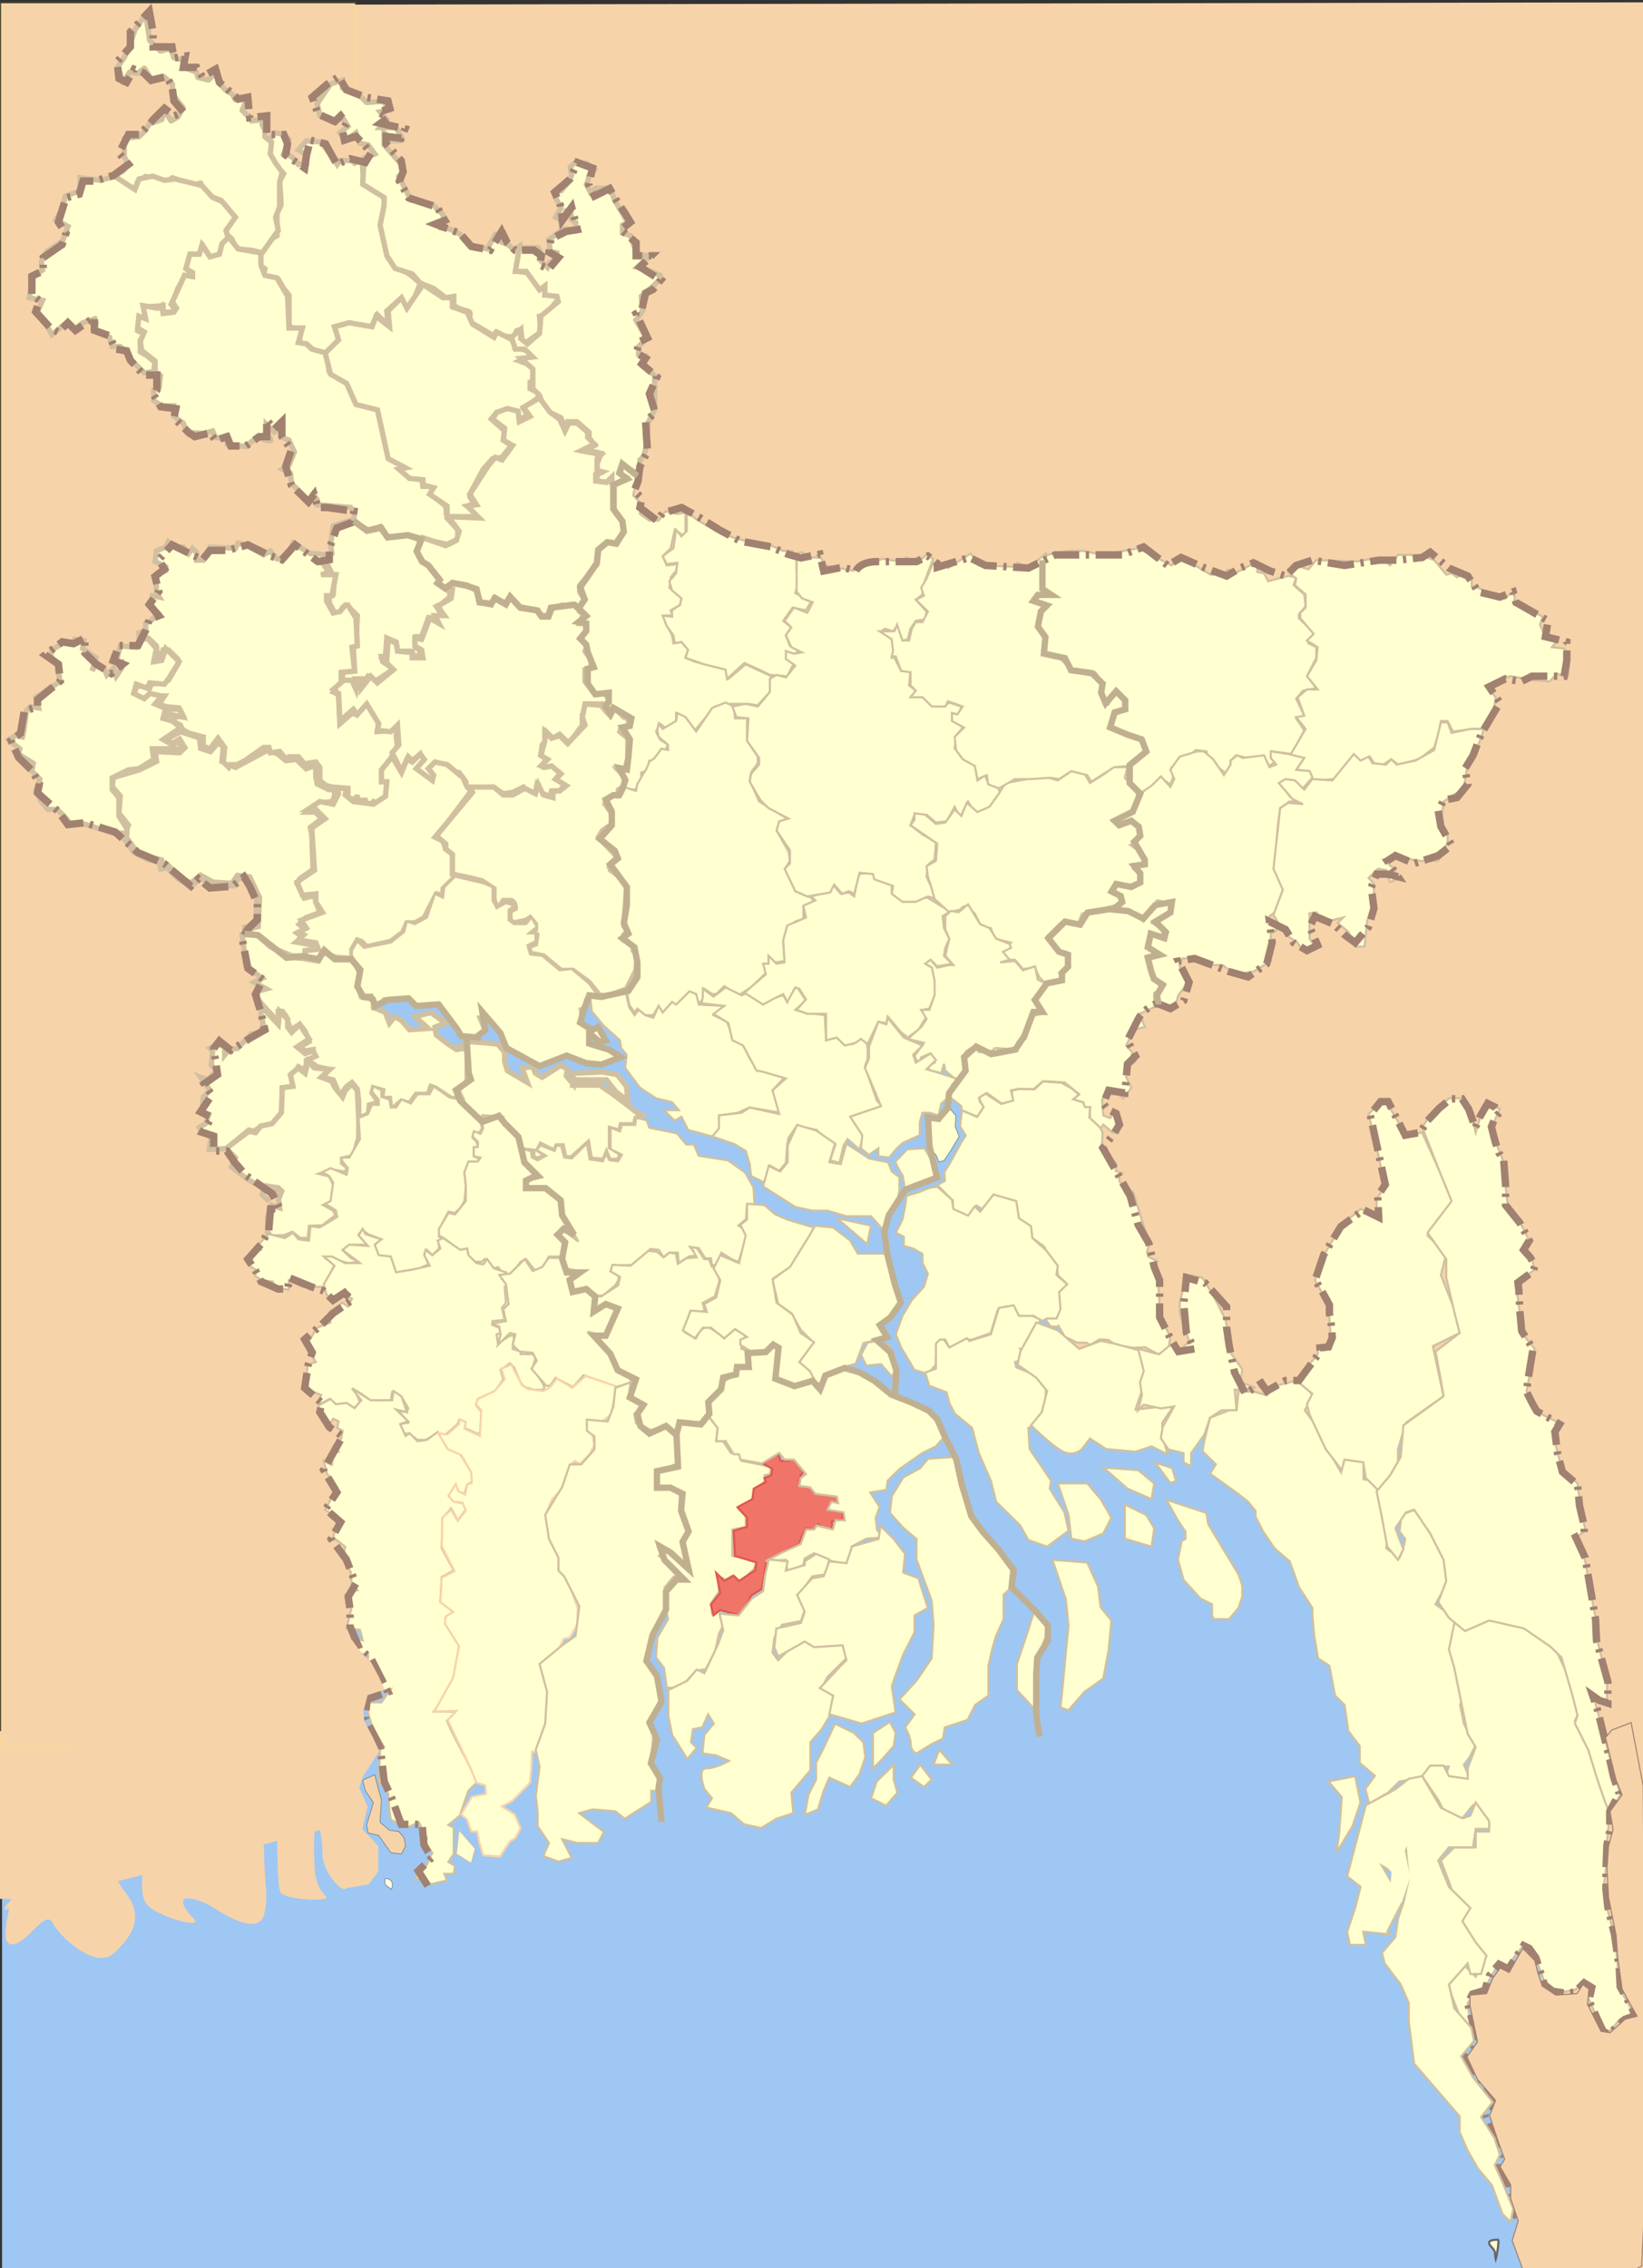 <?xml version="1.0" encoding="utf-8"?>
<!-- Generator: Adobe Illustrator 16.0.0, SVG Export Plug-In . SVG Version: 6.00 Build 0)  -->
<!DOCTYPE svg PUBLIC "-//W3C//DTD SVG 1.1//EN" "http://www.w3.org/Graphics/SVG/1.1/DTD/svg11.dtd">
<svg version="1.1"
	 id="BD__x3C__x3E__District_locator_map" xmlns:dc="http://purl.org/dc/elements/1.1/" xmlns:cc="http://creativecommons.org/ns#" xmlns:rdf="http://www.w3.org/1999/02/22-rdf-syntax-ns#" xmlns:svg="http://www.w3.org/2000/svg"
	 xmlns="http://www.w3.org/2000/svg" xmlns:xlink="http://www.w3.org/1999/xlink" x="0px" y="0px" width="1558.924px"
	 height="2152.232px" viewBox="0 0 1558.924 2152.232" enable-background="new 0 0 1558.924 2152.232" xml:space="preserve">
<rect x="0" y="0" width="1558.924" height="2152.232" fill="#333333" stroke="none"/>
<g id="g5728">
	<polyline id="rect2713_1_" fill="#F7D3AA" points="1554.691,2154.479 19.261,2154.479 19.261,4.873 1568.919,2.221 	"/>
	<polygon id="rect2263" fill="#9EC7F3" points="1049.748,1096.54 775.694,1398.452 287.235,980.977 561.289,679.064 	"/>
	
		<linearGradient id="rect2261_1_" gradientUnits="userSpaceOnUse" x1="-4080" y1="5929.165" x2="-2546.345" y2="5929.165" gradientTransform="matrix(1 0 0 -1 4081.5 7622.158)">
		<stop  offset="0" style="stop-color:#FFFFFF"/>
		<stop  offset="1" style="stop-color:#000000"/>
	</linearGradient>
	
		<rect id="rect2261" x="2" y="1231.733" fill="#9EC7F3" stroke="url(#rect2261_1_)" stroke-opacity="0.063" width="1532.655" height="922.521"/>
	
		<rect id="rect2205" x="450.799" y="1145.491" fill="#FBFED1" stroke="#FFFF00" stroke-width="3.001" stroke-opacity="0.063" width="177.787" height="185.869"/>
	
		<rect id="rect2203" x="524.903" y="417.318" fill="#FBFED1" stroke="#FFFF00" stroke-width="3.001" stroke-opacity="0.063" width="67.143" height="124.285"/>
	
		<rect id="rect2201" x="930.617" y="588.747" fill="#FBFED1" stroke="#FFFF00" stroke-width="3.001" stroke-opacity="0.063" width="162.854" height="307.146"/>
	<rect id="rect2197" x="260.873" y="533.29" fill="#9EC7F3" width="462.344" height="635.202"/>
	<path id="path1881" fill="#FFFFD0" stroke="#646464" stroke-width="2" d="M1419.268,2144.104c-1.313-5.254,0.646-7.354-4-12
		c-6.256-6.256,1.066-7,6-7C1423.104,2125.104,1419.415,2143.735,1419.268,2144.104z"/>
	<path id="path1921" fill="#FEFEE9" stroke="#646464" stroke-width="0.5" d="M371.268,1793.104c0-2.467-7.858-2.563-6-10
		C365.646,1781.595,375.52,1782.476,371.268,1793.104z"/>
	<rect id="rect2269" y="1642.571" fill="#F7D3AA" width="88.344" height="159.143"/>
	
		<rect id="rect2271" x="147.914" y="1658.77" fill="#CA936A" stroke="#FFFF00" stroke-width="3.001" stroke-opacity="0.063" width="88.571" height="137.145"/>
	
		<rect id="rect2265" x="1" y="3.082" fill="#F7D3AA" stroke="#FFFF00" stroke-width="3.663" stroke-opacity="0.063" width="335.906" height="1654.95"/>
	<rect id="rect6157" x="1012.046" y="1168.747" fill="#F7D3AA" width="525.714" height="194.285"/>
	
		<rect id="rect6159" x="1462.381" y="1156.864" fill="#F7D3AA" stroke="#CB9369" stroke-width="3.458" stroke-opacity="0" width="99.543" height="996.688"/>
	<path id="path2259" fill="#F7D3AA" stroke="#CB9369" stroke-width="0.988" stroke-opacity="0" d="M329.586,1723.296
		c0,9.064,0,43.316,0,64.65c0,14.896-23.655-10.679-23.655-28.285c0-26.357-7.885-44.299-7.885-8.082
		c0,25.021,0.214,36.592,11.828,48.49c3.658,3.75-36.162,3.344-43.368-4.041c-3.961-4.063-3.076-53.021-3.938-56.572
		c-4.416-18.104,3.991-40.209,0-56.568c-7.496-30.729-15.771,8.563-15.771,24.246c0,23.515,3.942,34.438,3.942,56.568
		c0,20.896,4.36,34.655,0,52.53c-5.89,24.146-47.862-6.346-51.253-8.082c-24.438-12.521-35.369-7.967-15.771,12.123
		c10.595,10.857-32.771-1.266-43.368-12.123c-11.601-11.893-2.186-47.612,0-56.571c4.841-19.851,0-47.896,0-68.691
		c0-3.803-31.519-8.037-15.771,24.246c8.989,18.426-2.118,46.615-11.827,56.568c-12.959,13.278,6.995,30.502,11.827,40.405
		c11.363,23.293-6.918,39.418-15.77,48.49c-17.916,18.359-53.601-16.938-59.138-28.285c-6.051-12.402-22.356,16.84-35.483,20.203
		c-17.5,4.482-3.942-32.896-3.942-44.449"/>
	<path id="path2172" fill="none" stroke="#000000" d="M40.346,249.917L40.346,249.917z"/>
	<path id="path2170" fill="none" stroke="#000000" d="M345.36,151.058L345.36,151.058z"/>
	<path id="path2173" fill="none" stroke="#000000" d="M351.714,142.298v-7.508h-3.813L351.714,142.298z"/>
	<path id="path3149" fill="none" stroke="#000000" d="M504.223,367.547L504.223,367.547z"/>
	<path id="path3150" fill="none" stroke="#000000" d="M323.754,644.102L323.754,644.102z"/>
	<path id="path3166" fill="none" stroke="#000000" d="M120.411,784.257L120.411,784.257z"/>
	<path id="path3173" fill="none" stroke="#000000" d="M286.898,909.395L286.898,909.395z"/>
	<path id="path3175" fill="none" stroke="#000000" d="M300.878,900.635L300.878,900.635z"/>
	<g id="g5219" transform="matrix(2.542,0,0,2.503,-20.817,-25.226)">
		<g id="g4167">
			<path id="path3168" fill="#FFFFD0" stroke="#D0C0A0" stroke-width="3" d="M54.063,326.435l1.5-3.5l-3.5-4.5l0.5-6.5l-3-3.5l0.5-4
				l10-3l6-3l-0.5-4l9.5,0.5l1.5-1.5l-1.5-2.5l-2.5,1.5l-3.5-2l6.5-3.5l7.5,2.5l0.5,4l3,1l3-3.5l2.5,2l-0.5,5.5l4.5,2l11-6l-0.5-1
				l5.5,2l3,2.5l4-0.5l3.5,3.5l4-1.5v5l0.5,2.5l4,2h2.5v3l-1,2.5l-5.5,0.5l-3,2.5h2l3,3l-4.5,3.5l0.5,2.5l0,0l0.5,13.5l-5,3.5
				l-1,1.5l0,0l2.5,5l4-1l0.5,3l1,2.5l1.5,1.5l-6.5,2.5l-2,2l2.5,2l-3,1.5l2,1.5l-2,1.5l5.5,1l1,2l-4,1l-0.5,2h-5l-7-3l-4.5-4l-2-1
				l-3.5-1v-2l4-1l0.5-10.5l-3.5-7.5l-4-0.5l-2,3l-7.5-0.5l-4.5-2.5l-3.5,3l-4.5-2.5l-4.5-4.5l-2,0.5l-0.5-2.5l-4.5-1l-5-2.5
				L54.063,326.435z"/>
			<g id="g4150">
				<g id="g3158">
					<g id="g3153">
						<path id="path4167" fill="#FFFFD0" stroke="#D0C0A0" stroke-width="2" d="M108.563,62.935l2.5-2.5l2.5,0.5l2.5,2l-2,5.5l3,1
							l2.5,3l3-0.5l-0.5-3.5l-2.5-1.5l3-3.5l5.5,0.5l2.5,3.5l2,2.5l1.5,2.5l1-1.5h4.5l1,1l3-1.5v3.5l0.5,6l3.5,2.5l3.5,2l1,2.5
							l-0.5,3l-1,7.5l1.5,5l1,5.5l4,3.5l4.5,3l3.5,3l-1.5,4l-1.5,3.5l-1.5,2l-3-3.5l-5,4.5l0.5,5.5l-4-4l-2.5,5l-8-2l-5.5,1.5l2,5
							l-2.5,3l-1.5,2.5l-4.5-0.5l-4-3.5h-2.5v-5.5l-4-1v-12l-2-2.5l-2-3.5l-5.5-1.5l0.5-2.5l-1.5-1v-4l-0.5-1.5l2-2.5l-1.5,2.5
							l3-4.5l3-1.5v-8.5l1.5-3v-2l-0.5-7l1.5-3l-5.5-6V62.935z"/>
						<path id="path2169" fill="#FFFFD0" stroke="#D0C0A0" stroke-width="2" stroke-linecap="round" stroke-linejoin="round" d="
							M54.063,41.435l-1-3.5l-1-2.5l2.5-3.5l2-4.5l2-6l4-6l1,6.5l0.5,3.5l4,4l4-1l1,3.5l4,1l0.5,3l4,1.5l0.5,2l4,1l2.5-3l1.5,4
							l2,2.5l3,2l1,2l2.5-1l1.5,1.5l-1.5,3.5l1.5,1.5l2,1.5v1l4-0.5v2l1,2v2.5l2.5,2l-0.5,4.5l2,3.5l2.5,3.5l-1,3.5v5v4.5l-1.5,4
							l1,5l-2.5,3.5l-3.5,5l-4-1l-5.5-0.5l-2-4l-2.5-2l3-5.5l-2-4l-2.5-3l-4-1.5l-2-2l-1.5-3l-2.5,1c0,0-0.625-0.5-2-1
							c-1.375-0.5-3.5-1-3.5-1l-2.5-1l-2.5,2l-4-1l-3.5-1.5l-3,2l-0.5,2.5c0,0-1.625-0.25-3.5-1c-1.875-0.75-4-2-4-2l-1-1.5l3.5-2
							l2-2.5l-1.5-3v-7l5.5-0.5l2-2l2-3l4.5-1.5l1-3.5l2.5,4l2.5-1.5l2-3.5l-2-2.5l-2-3v-3.5l-3.5-3l-4.5,1l-2.5-4l-2.5,2l-3-0.5
							L54.063,41.435z"/>
						<path id="path2192" fill="#FFFFD0" stroke="#D0C0A0" stroke-width="2" d="M27.563,136.935l-2.5-4.5l-3-4l2-4.5l-5-1l1.5-8
							l3.5-2.5l-0.5-3l2-4l6-4l2-5.5l-4.5-2.5l2.5-4.5l1-4.5l5.5-2v-5l7.5,1l5.5-1.5l7.5,5l1.5-4l5.104-1.072l4.396,1.572l4-0.5
							l10,2.5l4,4.5l3.5,1.5l5,6l-3.5,5l1,3.5l-2.5,2.5l-1,4h-3.5l-2.5-4l-1.5,3h-3l-1.5,5.5l2,2l-2.5,0.5l-3,5l-1,3l-1.5,3l2,2.5
							l-3,0.5h-2v-2.5l-6.5,0.5v4h-2.5l-0.5,5l3,1.5l-2,2v4.5l2.5,1.5l3,2.5l-0.5,3.5l-3.5,0.5l-3-3l-2.5-1.5v-2l-3.5-3.5h-3l-1-3.5
							l-5.5-3l0.5-2.5l-0.5-1.5l-4.5,1.5l-3,2.5l-2.5-3L27.563,136.935z"/>
						<path id="path2175" fill="#FFFFD0" stroke="#D0C0A0" stroke-width="2" d="M142.563,64.436l-1.5-4l-4,3l-2-3l3-2.5l-1.5-2.5
							l-2.5-0.5l-1.5,1.5l-5-2.5l-1-4.5l5-7.5l4.5-1.5v3l1.5,1l4.5,1.5l3,3l6.5-0.5l1.5,3.5l-3,0.5l2.5,3l-2.5,3h6l2,3.5l-0.5,1.5
							h-3l-3-3v4.5l2.5,3l4,4.5l0.5,3l-1.5,1.5l4.5,9l8,1.5l4,4l0.5,3l-2,1l0.5,1l3.5,0.5l4,2l3.5,4l6.5,1.5l3-5.5l2,0.5l0.5,2.5
							l2.5,1l2,2l2-1.5l-1,9.5l4,0.5l5.5,6l1-0.5v3h4.5l0.5,1.5l-4.5,6l-2.5,0.5l0.5,6l-5.5,4l-1.5-0.5l-0.5-4.5l-1.5,0.5l-1,2.5
							l-4-0.5l-3-1l-0.5,1l-10-6c0,0,2.5-3,0-3.5s-5-2-5-2v-3.5l-3,0.5l-4.5-3.5l-5-2l-3-3.5l-6.412-2.12l-3.088-4.88l-2.5-11.5
							l1.5-7.5v-3l-8-5l0.5-10l4-1.5l-2.5-3.5L142.563,64.436z"/>
						<path id="path2174" fill="#FFFFD0" stroke="#D0C0A0" stroke-width="2" d="M93.563,99.935l-2.5,2.5l-1,4l-3.5,1l-3-4.5l-1,3.5
							h-3.5l-1.5,5.5l2.5,1.5v1.5l-3-0.5l-4.5,10l1.5,2.5l-1,1.5l-4,0.5l-0.5-3l-1.5,1l-5.5-1l1,5l-2.5-1l-0.5,4.5l2.5,1.5l-1.5,3.5
							l0.5,3.5l5,4v4l2,1.5l-0.5,4.5l-2,1v4l3,2h4.5v4l3.5,2.5l1.5,3.5l6,0.5l3.5-1l1,2.5l4.5,0.5v2l7,1l2-2l2.5-1.5
							c0,0,6,2.5,4.5,0.5c-1.5-2-1.5-5.5-1.5-5.5l3,3l3-3v5l2.5,1l2,4.5l-2,5l-2.5,1.5l3,1.5l0.5,4l6.5,6.5l1.5-2.5l1.5,2v2l12.5,1
							l1.5,2l-0.5,3.5l5.5,3l5-1l2.5,4l7-1l15,3.5l4-2v-3.5l-4-4.5l-0.5-4.5l-5.5-4.5l1-2l-1.5-1h-2.5l-0.5-3h-4.5l-3-3.5l1.5-1
							l-5-3l-3.5-14l-2-5l-7.5-1.5l-3.5-8l-7-4.5l-1-7l-5.5-1.5l-2-2l-3-0.5l1.5-5.5h-5l-0.5-12l-4-7l-4.5-1l-1.5-4v-4.5l-8.5-1.5
							L93.563,99.935z"/>
						<path id="path2176" fill="#FFFFD0" stroke="#D0C0A0" stroke-width="2" d="M175.063,205.935v-4l-6.5-4.5l1.5-2.5l-4-1v-2
							l-5-0.5l-4-3.5l2.5-0.5l-6.5-3.5l-4-18.5l-8-2l-3.5-8l-6-3.5l-2-8l5-5l-1.5-5l5.5-1.5l8.5,1.5l1.5-4l5,4l-0.5-6l5-5l2,4l6-9
							l7.5,5h3.5v3.5l5.5,2l2,4.5l8,5l1-2l6,3l1.5,1.5l-0.5,1.5l4.5,1l1.5,2l-4.5,2l4,1.5l1.5,2v3.5l-1.5,1v2.5l3,1.5l0.5,1.5
							l-2,1.5l-4,3l1.5,2.5l-2.5,1.5l-1.5-2.5l-3-1l-0.5,1.5l-4-0.5l-2,2.5l5,4.5l-0.5,3.5l3,2l-3.5,4.5l-3.5,0.5l-3.5,4l-5,9.5v1
							l1.5,2.5l-2.5,1l5.5,4H175.063z"/>
						<path id="path3151" fill="#FFFFD0" stroke="#D0C0A0" stroke-width="2" d="M207.063,153.436v-3.5l-4.5-4l4.5-0.5l-3-3h-3.5
							l-1.5-4.5l3.5-3v3.5l2.5,2l4.5-4l0.5-6.5l6.5-5.5l-0.5-2l-4.5-0.5v-3.5l-2,1.5l-5-7h-4l1.5-9h7l1,2l-0.5,2.5l3,3l1-2l2.5-1
							v-2.5l-2.5-0.5l-0.5-4.5l5.5-4h4.5v-2.5l-1.5-1l-0.5-4l-1.5,0.5l-1,2l-1,1.5l-2-1l2-3.5l-1-2l-1-2v-2.5h2l3-3.5l1-2.5l-0.5-3
							l1.5-1.5h4.5l3,2.5l-2,2l-0.5,2.5l-0.5,1l1.5,3l2-1.5h5.5l1.5,4.5l5,8.5l-2,1v3l3,1l2.5,7.5h5l-5,4.5l5,1.5l3.5,1.5v1.5
							l-2.5,2.5l-4.5,4l0.5,5.5l-2.5,3.5l2,3.5l2,3.5l-3,3v3l2.5,0.5l-1,4l4.5,3.5v13l-2.5,5l-0.5,8l-1,4.5l-1.5,1.5l-0.5,5.5
							l-2.5-1.5l-3.5-2v3l2,1.5l-4.5,3.5l-2-0.5v-2l-1,1l-4-0.5v-2.5l2-1l-2-0.5v-2.5l1.5-4l-6-1.5l3.5-1.5l-2-3v-2l-4.5-4h-3.5
							l-1,2.5l-1.5-4l-6-3l-2-5.5l-2.5-2.5V153.436z"/>
						<path id="path2177" fill="#FFFFD0" stroke="#D0C0A0" stroke-width="2" d="M166.063,213.936l8.5,3l4-2l1-3.5l-4-5.5l11.5,0.5
							l-4.5-4.5l3.5-0.5l-2.5-4l7-11l2.5-3l2.5,1l4-5.5l-3.5-2l0.5-4.5l-4.5-3.5l1.5-2.5l4-1.5l4,1l0.5,4l4-2l-2.5-3.5l6-3.5l4,5.5
							l3.5,2.5l2,4.5l1.5-3h3l4,3.5v2l2.5,2.5l-5,2.5l7.5,1.5l-1.5,1.5v4.5l1,1l-1.5,0.5v2.5l4,0.5l2-2v2.5l1.5,1v8l2.5,5.5l0.5,3.5
							l-3.5,5l-2.5-0.5l-3.5,3l-0.5,4.5l-3.5,5l-3,3.5v2.5l1.5,2.5l2,0.5l-2.5,1.5l-1,3l-1-2l-5.5-0.5l-4.5,1.5l-1,2.5h-2.5l-1-2
							l-7.5-1.5l-2-2.5l-1.5-0.5l-1.5,2l-2.5-1.5l-1.5-0.5l-1,2l-4-0.5l-1.5-5h-2l-1.5-1.5l-5.5-0.5l-2,2.5l-3-2.5v-1.5l-4-5.5h-1.5
							l-2-2.5l-1-2.5L166.063,213.936z"/>
						<path id="path3152" fill="#FFFFD0" stroke="#D0C0A0" stroke-width="2" d="M140.563,264.436l-0.5-9l1-1l0.5-11l-3-3h-2.5l-1,2
							h-2l-2-4v-2.5l1.5-0.5l0.5-7.5l-3-0.5l1.5-1l-2-4l2.5-2.5l-0.5-3.5l1-7l6-2l2,0.5l4.5,3.5l5.5-1l2.5,3.5l7-1l5.5,2l-2,4l2.5,4
							l2.5,2l3.5,5l-0.5,1.5l4.5,3v2l-3,2.5l-2,1l2,3l-3,1l1,2l-3-1.5l-2.5,7h-2v4l1.5,1.5l-0.5,2l-2.5-0.5v-1.5h-5.5l-0.5-3.5
							l-3.5-1.5l-0.5,7h-1.5l0.5,2l3,2v1.5l-4.5,3l-1.5,1l-2.5-2l-2.5,3v-2h-2.5v2l-1-1.5h-3.5v-3L140.563,264.436z"/>
						<path id="path2179" fill="#FFFFD0" stroke="#D0C0A0" stroke-width="2" d="M135.563,268.435v-3.5l5-0.5l-1-9l2-0.5l-0.5-10.5
							l-3-5h-1l-2,2.5l-2.5,0.5l-2.5-4.5v-2h2l1.5-8h-5.5l3-1l-3-4l2-2.5l-4-0.5h-2l-6.5-4l-1.5,3.5l-3.5,2.5h-1l-2.5-3l-2.5,1.5
							l-6-3.5l-3.5-1l-1,2l-9.5-0.5l-2.5,5h-2.5v-3l-1.5-1.5l-1.5,2l-2-2.5h-3l-2.5-2l-1,2l-3.5,1.5l0,0l-0.5,4l4,2v1.5l-3.5,1.5v7
							l1,1.5l-2.5-0.5l-0.5,4.5l2.5,2l-2,2.5l-2.5,1.5v3l-2.5,0.5v2h3.5l3,3l0.5,5.5h1.5v-2l0.5-2h2l3.5,3.5v2l-3.5,6l-2.5,1l-4,0.5
							l-0.5,1.5l-4.5-1l-1.5,3l3.5,2l2-1h6l-2,3l2.5,1l5,0.5l1.5,3l-2.5,0.5l-2.5-1h-2l-0.5,1.5l3.5,1l3,1.5l0.5,1.5l2.5,1.5
							l5.5,1.5v3.5l2.5,1l3-4l2.5,3.5l-0.5,5.5l2,2l0.5-1h2.5l3-1.5l7-5h2l0.5,2l3.5-0.5l0,0l2.5,3l1-1h3.5l3,3.5l0.5-1l3-0.5l1.5,2
							v5l2.5,2l2.5,0.5l5.5,0.5v3l1,1h2l0.5-1.5v2h3l1,3l2-2.5l1.5,0.5l3.5-3v-5l-1.5-1v-3.5l4-6l1.5-2.5l-0.5-4.5l1-4l-2.5,2
							l-5.5,0.5l0.5-4.5l-3.5-6h-1l-4,4l-1.5-0.5l-4.5,4l-0.5-11l-2-1L135.563,268.435z"/>
						<path id="path2180" fill="#FFFFD0" stroke="#D0C0A0" stroke-width="2" d="M75.563,285.936l-3-2.5l-3.5-1l0.5-2l7,1.5l-1.5-3
							h-4.5l-4.5-2l2.5-3l-4.5-1l-2,2l-4-2l1-3.5l4,1.5l1-2l5.5,0.5l1.5-2l4-6.5l-5-5l-1.5,4.5l-3,0.5l1-5l-3-3.5l-3-0.5l-1.5,3.5
							l-6-0.5l-1,4h-1.5l-0.5,2h3.5v2.5l-2,3l-1-3l0,0l-2.5,2.5l-1-2.5l-3-2l-1.5,3l1.5-5l-5-3.5l0.5-3l-3.5-0.5l-0.5,1.5h-4l-4,2.5
							l-0.5,2.5l2.5,2.5l1,7l-9,6l1,4l-3-0.5l-1.5,1.5l-0.5,4l-0.5,3.5l-0.5,2.5l-2.5-0.5l-2.5,1.5l1.5,1.5l2.5,2l-0.5,2l5.5,3.5
							l-0.5,3l3,3l-1.5,4.5l2,4l2.5,3h3.5l3,3l2,2.5l3.5-0.5l12.5,4h5v-2.5h-0.5l-2.5-4v-7l-2.5-3v-4.5l6-3l4-0.5l0,0l5.5-3.5
							l-0.5-4h10.5l1-1l-2-1.5l-2,1l-3.5-2L75.563,285.936z"/>
					</g>
					<path id="path2184" fill="#FFFFD0" stroke="#D0C0A0" stroke-width="2" d="M135.063,283.436l-0.5-10.5l-2-1.5l4-3.5h3l1.5,3.5
						l0.5-3.5h1.5v3l3.5-4.5l2.5,2.5l6-5l-5-5l2.5,1l0.5-7.5l3,1.5l0.5,3l5.5,0.5v2h4l-0.5-3l-2.5-1.5v-3l2.5,0.5l3-8l3.5,2l-1.5-3
						h3.5l-2.5-3.5l5-3l0.5-3.5l-2-0.5l2-2l5.5,1l3.5,2l1,4.5l4.5,1l1-2.5l4.5,2.5l1.5-3l4,4l6,1l2.5,2.5h2l1.5-3.5l8.5-1l1.5,2.5
						l1.5,0.5l-1.5,4h2l1,3.5l-2,3l2,1.5l-1,2.5l2,3l0.5,3.5l-2.5,0.5v4.5l4,4.5h3.5l1.5,2.5l-1,1.5h-7l-1,1.5v3h-1v3.5l-5,7
						l-3.5-3.5l-2.5,1.5l-2-2v2.5l-2,2l-0.5,4l2,1l-1,2.5l0.5,1l3-0.5l3,2.5l-2,2.5l3.5,2l-2,2.5h-3l-0.5,2l-3-1l-2-3l-0.5,2.5h-3
						l-1.5-2l-4,2l-3.5,0.5l-4-2.5l-10,0.5v-2.5l-2.5-3.5h-1.5l-3-3l-4-0.5l-2,1.5l1,4l-0.5,1.5l-5.5-4.5v-2l2-1.5l-1-2.5l-3,2.5
						l-1.5-1.5l-2.5,5.5l-3.5-7l2.5-3l-0.5-7.5l-2.5,2.5l-5-0.5l0.5-2.5l-4.5-7.5l-3.5,4l-1.5-2L135.063,283.436z"/>
				</g>
				<path id="path3179" fill="#FFFFD0" stroke="#D0C0A0" stroke-width="2" d="M122.063,372.935v-2.5l5-0.5l-1-2.5l-6.5-1l2-2l-2-1
					l3-1.5l-2-3l8-3l-2.5-4v-3l-5,0.5l-2-5l6.5-4.5l-1-16l5-3.5l-3.5-3.5h-3l4.5-3l5,1l2-4l-0.5-2h3.5l-0.5,2.5l3,2.5l4,0.5l3.5,0.5
					l4.5-3l0.5-5.5h-2v-4.5l4-5l3.5,6l2-5l2,1l3-3l1.5,2l-3,3.5l6,4.5l0.5-2l-2-2.5l2.5-2.5l4.5,1l3,2.5l3,2.5l1.5,3.5l1.5,1.5
					l-8.5,11.5l-5,6l3,1.5l1,3l2.5,1.5l0.5,9.5l-4,4v2.5l-2.5-0.5l-4.5,9l-3.5,2h-3l-1.5,3.5l-4.5,3.5l-9,2l-2-2l-1.5-0.5l-2,3.5
					v3.5l-6-0.5l-5-1.5l-2,2.5L122.063,372.935z"/>
			</g>
		</g>
		<path id="path4248" fill="#FFFFD0" stroke="#D0C0A0" stroke-width="2" d="M177.063,341.436v-7.5l-2.5-2v-2l-3.5-3l13.5-16.5l-1-2
			h9l3.5,3h3.5l4.5-2.5l4,2l1-3.5l2,4l3.5,1v-2.5h2.5l2.5-2l-4-2.5l2-2l-3.5-3l-3,0.5l-1-0.5l2.5-2.5l-2.5-1.5l1.5-5.5v-3.5l2.5,2.5
			l3-1l3,3l6.5-7l-1-3l1-5l6,0.5l2,2.5l1.5,1.5l1-2h1.5l2.5,2.5l1.5,0.5l0.5,3l-3,0.5l-0.5,1.5l3,2.5v7.5l-1,4h-3l2.5,3l0.5,3.5
			l-2.5,1.5l-0.5,3l-2-0.5l-2.5,3l2.5,3.5v4l-3.5,2.5l-1.5,2.5l7,7.5l-3,3l0.5,2l3.5,2.5l2.5,4l-1,14.5l1.5,2l-1.5,1.5v2l1.5,0.5
			l2,2v1.5l1.5,1.5l-0.5,6l-3.5,7l-6.5,2.5h-3.5l-4-5l-6-4.5h-4.5l-6.5-5.5l-5-1l-0.5-2.5l2.5-1l0.5-3.5l-2-1l1.5-1v-2l-2-2.5
			l-1.5,1l-4.5,1l-1.5-1v-3.5l2-1c0,0,0-3-2-3c-2,0-2.5,0-2.5,0l-1.5,2.5h-1l-1-3v-4l-4.5-3l-4-1L177.063,341.436z"/>
	</g>
	<path id="path5240" fill="#FFFFD0" stroke="#D0C0A0" stroke-width="2" d="M333.922,910.646v-8.762l5.083-8.76l6.354,6.257
		l25.417-5.006l12.709-10.015l2.542-10.014l7.625,2.504l11.438-6.259l7.625-22.521l7.626,3.757l1.271-10.014l10.167-10.014
		l26.688,6.259l8.896,3.755v12.518l3.813,7.509l8.896-5.006l7.626,2.503l-5.084,3.754v10.014l5.084,3.755h11.438l5.084-6.259
		l5.083,8.761l-7.625,6.258h6.354v7.512l-7.626,3.755l2.542,8.762l11.438,1.252l16.521,13.768l11.438-1.25l16.521,13.768
		l8.896,12.514l-12.709,2.503v7.511l-5.083,1.25l1.271,11.268l6.354,7.509l10.167-2.502l5.084,15.019h-5.084l-10.167-11.265
		l3.813,15.021l15.251,2.502l11.438,7.512l-11.438,3.754l-6.354,3.755l-15.251-1.252l-15.25-6.257l-17.793,5.006l-11.438,5.005
		l-30.503-18.771l-5.084-12.516l-15.25-16.271h-6.354l5.083,12.516l-6.354,7.509L438.132,982l-8.896-12.514l-12.709-13.771
		l-5.082-2.504h-17.792l-7.625-5.007h-13.98l-7.625-1.251l-10.167,8.762v-6.259l-10.167-3.755l-5.083-10.013l2.542-16.271
		L333.922,910.646L333.922,910.646z"/>
	<path id="path4161" fill="none" stroke="#000000" d="M572.85,1029.528L572.85,1029.528z"/>
	<g id="g7076" transform="matrix(2.542,0,0,2.503,-20.817,-25.226)">
		<path id="path3188" fill="#FFFFD0" stroke="#D0C0A0" stroke-width="2" d="M98.563,364.436h5.5l5,4.5l7,4l5.5,0.5l5.5,1l2-3.5
			l4,2.5h6.5l3,5.5l-1,4.5l1.5,4.5l2,0.5l2.5,0.5v3l4.5,2l1.5,4l2-2.5l2.5,1.5l3,3.5l7-0.5l-5-4.5l6-1.5l5.5,4l-4,1.5l0.5,3l4.5,3.5
			l3,2l3-0.5l2,1l-0.5,4.5l-0.5,7l-3.5,4l1,2.5h-3.5l-6-4l-1.5-0.5l-1,3h-4.5l-2.5,3.5l-3-1l-4,3.5l-0.5-4.5h-3l0.5-3l-3.5-1l-0.5,2
			l2.5,3.5l-3.5,1l-0.293,3.384l-3.707,1.616v-6.5l-0.5-4.5l-2-2.5l-2,1.5l-2.5,3.5l-2.5-6l-4-1l2.5-3l-4.5-1l-3.5-2.5l2-2v-2
			l-3,0.5l-2-1.5l3.5-2l-1.5-4l-2-2.5l-3.5,2l-1.5-5l-1.5-2h-1.5v4l-5.5-6l-2-2.5l-0.5-3l3.5-1l-4.5-2.5l3-1.5l-6-4.5
			L98.563,364.436z"/>
		<path id="path4163" fill="#FFFFD0" stroke="#D0C0A0" stroke-width="2" d="M182.563,414.936v-6.5l-2.5-2l3-1.5l7,0.5l4,0.5l2.5,3
			v3.5l1,3.5l7.5,4.5l-2-5.5l4-0.5l1,2.5l2.5,1.5l7-4.5l2.5,1.5l-0.5,2.5l2.5,3v-4l11-0.5l5.5,1l3.5,4.5l0.5,5.5l-4.5-3.5l-3.5-4.5
			h-12l-0.5,2h10l5,3.5l6.5,5l2.5,2l2,1l-2.5,1l-0.5,2.5h-5l-0.5,2.5l-3.5-1v7l4,2.5l-1,2.5h-3.5l-1-2.5l-1,2.5l-5-0.499l-1-6
			l-6,5.5h-2.5l-1-4.5h-2l-1,2l-5-2.5l-1,2l3,1.999l-3,1.501l-2-0.5v-2.5l-4-0.499l-2-5.5l-5-3.5l-0.5-3l-7-0.5l-1,1.5l-6-5.5l-1-3
			l-1.5-3l3.5-3.5V414.936z"/>
		<path id="path5134" fill="#FFFFD0" stroke="#D0C0A0" stroke-width="2" d="M106.063,391.936l6,6.5l0.5-5l3,3v3l1.5,2l3-3l3.5,5.5
			l-4.5,3l3,2.5l3-1l1,2l-3.5,1.5v1l-0.5,3l-2.5-1.5l-2,3l0.5,4.5l-4.5,0.5l0.125,9.5l-4.125,4.375l-3.875,0.625l-2.625,2l-2-0.5
			l-6.5,5.5l-1,1.5l-7.25,0.375l0.75-5.375l-3.5-1l-1-2l2.5-1.5l1-3.5l-2.5-1l0.5-5.5l2.5-2.5l-3.5-5l2.5,1l3-3v-1l-1.5-1.5l0.5-5.5
			l-1-1l3-1.5l2.5,1v3l1.726-2.205l3.024-0.17l5.25-5.625l3.25-0.375l1.125-3l-0.875-4.125L106.063,391.936z"/>
		<path id="path6105" fill="#FFFFD0" stroke="#D0C0A0" stroke-width="2" d="M92.563,445.436l8.5-6.5l2.5,0.5l2-2.5l4.177-0.914
			l3.47-4.147l0.353-9.439l3.97-0.561l-0.97-4.439l3-2.5l2.5,2l1.03-4.531l2.47,2.53l5.768,0.5l-3.268,3.001l4,1.5l1.061,2.323
			l2.939,3.677l1-2.5l2.5-2.5l2,2.5l0.561,11.353l-0.061,6.647l-1.5,5.5l-1.291,1.739l-3.209,0.762v1.5l2,1.5l-0.5,2.5l-5.5-1l-3,1
			l2.341,0.574l1.659,3.427l-0.5,7l-2.5,1l2.912,1.674l1.088,2.326l-5.384,4.207l-4.616,0.177l-0.5,4.616h-3.5l-2.853-2.263
			l-3.147,1.263h-4.5l-1.5-1.5v-6l1.5-4.5l3,1l-0.384-3.323l1.177-2.97l-1.293-1.324l-2.5-0.384l2.177,2.146l-3.677,2.854l-2-1.999
			l0.5-2l-1.738-1.616l-3.787-1.899l-6.475-4.985l1.5-3.5L92.563,445.436z"/>
	</g>
	<path id="path7082" fill="#FFFFD0" stroke="#D0C0A0" stroke-width="2" d="M255.126,1170.935l15.25,3.755l7.625-5.005l5.083,6.257
		l10.167,1.252l1.271-13.769l8.896,1.252l16.521-10.012l-1.271-6.262l-10.167-6.256l5.083-2.502l2.542-17.521l-3.813-6.262
		l-6.354-3.754l7.625-3.754l15.251,6.256l1.271-6.256l-5.082-6.261l-1.271-3.754h7.625l10.167-17.521l-1.271-20.021l8.896-3.754
		l3.813-8.762h6.354v-5.008l-6.354-7.511l1.271-5.006l7.625,3.755v6.258l7.625,2.502l1.271,7.515h5.085l5.083-7.515l8.896,3.76
		l6.354-8.765h11.438l3.813-7.51l15.251,10.669l10.167,1.845l1.271,5.011l17.793,15.019l1.271,7.509l-2.542,3.756h-3.813
		l-2.542,5.007l3.813,3.758l1.271,5.004l-3.813,1.252v7.508l5.083,2.504l-1.271,2.502h-6.354l-6.354,10.017l1.271,13.768
		l-1.271,13.766l-3.813,6.261l-5.084,5.008l-6.354-1.252l-7.625,15.018l-1.271,8.763l5.083,1.25l-5.083,3.754v6.26l-6.355,6.258
		l-5.083-5.006l-2.542,3.754l3.813,10.015l-8.896,3.756l-21.604,3.754l-6.354-15.019H359.34l-5.084-11.266l7.625-5.006
		l-12.709-5.008l-5.083-3.754l-3.813,3.754l7.625,10.014h-12.709l-10.166,5.006l7.625,7.512l7.625,3.755l-10.168,1.252
		l-16.521-5.007l-3.813,1.252l7.625,5.005l-3.813,8.76l-3.813,6.258l-1.271,6.258h-21.606l-12.708-6.258v8.765l-12.709-1.252
		l-2.542-6.261l-10.167-1.252l-6.354-3.754v-6.258l-7.625-5.006v-6.256l2.542-5.007l10.167-2.502l-1.271-6.262L255.126,1170.935
		L255.126,1170.935z"/>
	<path id="path8053" fill="#FFFFD0" stroke="#D0C0A0" stroke-width="2" d="M422.884,1175.939l-6.354-3.756v-6.258l8.896-15.02
		l6.354,1.25l10.167-12.517v-15.016l-1.271-12.521l3.813-10.012h8.896l2.542-3.754l-6.354-1.252v-8.76h3.813v-5.01l-5.084-5.008
		l1.271-5.005l6.354,2.503l2.541-5.006l-1.271-7.509l1.271-3.754l16.522,1.252l2.541,6.257l12.709,10.011l3.813,12.517l5.083,6.26
		v8.76l5.084,6.258l5.083,2.502v5.007h-6.354l-5.083,3.757l1.271,3.757H518.2l10.167,6.258l2.542,8.76h3.813v13.767l8.896,13.771
		l2.542,7.508l-11.438-7.508l-5.083,5.004l6.354,2.504v16.271h-15.251l-6.354,11.266l-6.354,2.504l-8.896-11.264l-5.083,2.504
		l-7.626,10.01l-5.083,2.505h-2.542l-6.354-7.509l-3.813,1.25l-7.626-8.76h-1.271l-2.542,2.504h-6.354l-6.354-5.008l-1.271-7.511
		l-7.625,1.25L422.884,1175.939L422.884,1175.939z"/>
	<path id="path2204" fill="#FFFFD0" stroke="#D0C0A0" stroke-width="2" d="M307.233,1218.487l10.167-17.521l-10.167-8.76h7.625
		l12.709,6.258h13.979l-16.521-12.52l6.354-5.004l17.792,1.25l-8.896-10.013l3.813-6.258l2.542,5.006l15.25,5.006l-6.354,5.008
		l3.813,10.015l11.438,1.252l5.084,15.016l15.25-2.502l16.521-3.754l-5.083-10.016l1.271-5.006l6.354,5.006l7.625-6.256
		l-2.542-7.513l5.084-2.502l16.521,11.265l6.354-1.25l1.271,6.256l7.626,7.51l6.354,1.252l3.813-5.008l6.354,8.764l11.438,3.754
		l-3.813,6.26l6.354,3.755l-3.813,3.754l1.271,15.018l-3.813,5.01l2.542,11.265l-11.438,1.252v3.754l6.354,2.502l1.271,5.006
		l-3.813,1.252l1.271,8.762l11.438-7.512h3.813l-1.271,12.519l7.626,2.504v2.502h11.438l2.542,3.755l-2.542,8.761l7.625,12.518
		c0,0,6.354,8.761,1.271,8.761c-5.084,0-7.626,0-7.626,0l-8.896-2.502l-3.813-3.755l-6.354-15.021l-3.813-3.754l-8.896,6.258
		l2.541,8.76l-7.625,11.267l-16.521,7.51l-1.271,6.258l5.083,6.256l-1.271,16.271l-1.271,5.006l-13.979-6.26v-6.256l-5.084-1.252
		l-1.271,3.754l-11.438,10.014l-7.625-1.252l-11.438,6.258h-7.625l0,0l-8.896-6.258l-1.271,1.252l-5.083-3.754l-1.271-6.26
		l7.625-1.252l-8.896-11.262l7.625,1.25l1.271-3.757l-5.083-8.76l-10.167-6.258l-1.271,7.508h-19.699l-8.261-6.256l-6.354-3.754l0,0
		l5.083,11.887l-5.083,5.008l-19.063-2.504l-5.084-5.631l-6.354,3.754h-5.083l3.813-7.508l-15.251-6.26l2.542-22.523l7.625-2.502
		l-3.813-6.258v-6.258l-5.083-3.754l10.167-16.271l12.709-5.006l-1.271-10.012l12.709-8.761l5.084,3.755l3.813-7.513l-5.083-2.502
		l-1.271-6.258l-11.438,8.762l-6.354-3.756L307.233,1218.487L307.233,1218.487z"/>
	<path id="path2205" fill="#FFFFD0" stroke="#D0C0A0" stroke-width="2" d="M480.074,1218.487l-6.354-8.761l10.167-1.252
		l10.168-10.014l3.813-3.754l7.625,11.266l8.896-3.756l6.354-8.76h13.979l3.813,10.01h10.168l1.271,2.506l-8.896,10.011l3.813,7.51
		h13.98l6.354,7.512v5.006l-3.813,6.257l3.813,1.252l8.896-6.259l10.167,1.252l-1.271,8.761l-3.813,8.762l-5.084,10.016h-6.354
		l-10.166-2.506l16.521,13.768l5.084,7.511l5.084,12.516l13.979,8.762v6.259l-3.813,1.252l-11.438,2.502l-29.229-11.267
		l-10.167,11.267l-16.521-8.763l-5.084,7.511h-3.813l-13.979-16.271l5.082-7.508l-3.813-7.509l-12.709-1.252l-6.354-6.258
		l2.541-10.014l-5.084-1.252l-11.438,11.266l2.542-10.014l-1.271-7.51l-7.625-2.504l13.979-2.502l-2.542-11.265l5.084-5.006
		L480.074,1218.487L480.074,1218.487z"/>
	<path id="path2206" fill="#FFFFD0" stroke="#D0C0A0" stroke-width="2" d="M333.922,1317.345l8.896,11.265l-6.354,7.51l-7.625-5.006
		l-10.167,1.252l-5.083-5.006l-11.438,6.256l2.542,10.012l7.625,8.764l3.813-6.26l5.083,2.506l-1.271,6.256l5.083,2.505l-1.271,7.51
		l-7.625,7.508l5.083,5.01l-5.083,1.25l-1.271,11.267l-7.625-3.755l2.542,11.263l10.167,13.768l-11.438,21.271l12.709,8.76
		l-2.542,7.51l-2.542,10.015l11.438,8.762l-2.542,11.262l7.625,12.518l1.271,13.769l5.083,3.754l-11.438,3.756l1.271,7.508
		l5.083,3.754l-5.083,21.273l12.708,1.252l2.542,10.012l-10.167-2.504v6.258l7.625,8.763l7.625,1.252v11.264l8.896,7.51
		l1.271,16.271l11.438-2.506l-8.896,12.521h-11.438l-1.271,10.01l3.813,12.517l11.438,20.021l-3.813,2.502l-1.271,30.033
		l8.896,11.262l1.271,16.271l1.271,8.765l15.251,7.508l11.438-5.006l7.625,15.018l-2.542,6.263l7.625,7.508l-5.083,11.264
		l-11.438,12.516l15.25,6.261l15.251-3.756l-2.542-6.259h8.896l1.271-7.512l-6.354-3.754l5.084-7.51v-25.025l-5.084-2.504
		l10.809-8.76l8.262-23.775l7.626-7.508l-3.813-11.266l-10.166-18.771l-10.168-20.021l-3.813-8.762l8.896-8.76H411.45l12.709-17.521
		l6.354-13.77l5.084-31.282l-12.709-20.021v-6.258l7.625-6.261l-12.709-8.762l1.271-23.771l11.438-6.263l-11.438-21.27l1.271-28.783
		l7.625-8.758l6.354,11.262l7.625-10.012l-2.541-6.256l-7.626-1.252l-5.083-5.006l5.083-10.017l2.542,5.006l6.354,2.509l2.543-8.767
		l6.354-3.754l-1.271-6.258l-11.438-18.771l-12.709-6.26l-6.354-11.264l-2.543-3.756l-10.166,7.51l-8.896,1.25l-7.625-7.508
		l-3.813,2.504l-5.084-11.267l7.625-2.502l-11.438-11.266l10.167,2.504l-5.083-15.021l-7.625-5.006l-1.271,8.763h-20.337
		L333.922,1317.345L333.922,1317.345z"/>
	<path id="path2208" fill="#F7D3AA" stroke="#646464" stroke-width="0.5" d="M355.527,1684.001l-11.438,5.006l2.542,10.012
		l7.625,11.265l-6.354,21.271l1.271,7.511l10.167,2.502l11.438,16.27l10.167,1.252l3.813-7.508l-1.271-7.512l-5.084-6.257
		l-8.896-1.252l-8.896-7.508l1.271-21.271L355.527,1684.001L355.527,1684.001z"/>
	<path id="path3186" fill="#FFFFD0" stroke="#F7D3AA" stroke-width="2" d="M447.667,1406.819l-4.448,1.877l-1.899,9.387
		l-6.354-3.129l-2.542-6.884l-6.988,11.263l5.089,5.633l8.261,0.625l3.177,7.512l-7.625,10.013l-6.354-10.638l-8.268,7.509
		l-0.636,26.903l12.073,23.773l-12.073,6.256l-1.271,23.147l12.071,9.39l-6.989,4.379l-0.636,6.887l13.345,21.271l-5.72,30.032
		l-17.792,31.91l20.971-0.625l-8.263,8.761l22.241,46.928l5.083,12.52l8.261,2.502l0.637,8.135l-13.346,2.502l-10.167,16.896
		l5.722,5.006l3.813,11.262h5.719l1.906,10.014l3.813,12.519l15.892,1.252l9.528-14.396l5.084-3.13l5.086-9.385l-2.541-5.633
		l-3.185-7.511l-12.069-7.512l9.527-5.006l17.157-17.52l1.271-13.771l0.64-15.643h5.084l8.896-32.535l0.641-25.652l-5.725-23.771
		l17.157-16.896l3.813-8.135l5.72-1.25l7.626-12.516v-15.646l-11.438-33.162l-6.354-3.129v-15.016l-8.896-18.771l-2.541-21.271
		l5.083-11.896l10.168-10.01l6.354-21.896l5.084-4.381l4.447,3.129l9.528-9.391l4.445-8.76l-1.905-10.01l-3.813-3.757v-8.136
		l13.345-0.627l8.262-6.884l5.084-26.278l-29.229-10.013l-12.709,11.266l-14.615-8.762l-6.354,8.137l-6.354,3.757l-14.612-1.877
		l-5.722-3.757l-10.167-19.396l-9.532,3.754l3.184,10.013l-9.531,11.268l-15.887,7.51l-1.905,5.004l5.083,5.635l-1.271,24.398
		l-14.609-6.883l1.271-6.259l-5.719-2.505l-0.636,4.382l-11.438,10.013l-8.261-1.25l8.896,15.016l12.709,5.635l9.528,16.271
		L447.667,1406.819L447.667,1406.819z"/>
	<path id="path4157" fill="#FFFFD0" stroke="#D0C0A0" stroke-width="0.75" d="M435.593,1736.56l-2.541,22.521l13.979,8.762
		l3.813-13.77L435.593,1736.56L435.593,1736.56z"/>
	<path id="path5128" fill="#FFFFD0" stroke="#D0C0A0" stroke-width="2" d="M495.735,1090.347l8.088,1.771l0.896,6.191l5.396,2.653
		l8.088-4.424l-8.986-5.313l3.601-4.425l13.479,5.313l1.797-5.313l4.493,0.886l2.696,10.616l7.188,0.886l14.382-14.15l2.692,15.041
		l12.581,1.771l2.696-7.077l3.595,6.191l8.088,0.886l3.595-6.189l-10.777-5.313v-20.354l8.979,3.537l1.798-6.189h12.581l0.898-6.192
		h2.69l7.188,1.771l2.695,7.079l26.063,5.311l8.986,10.618h7.188l4.492,10.617l27.858,4.424l16.176,11.504l8.088,14.158
		l0.897,16.813h-7.188l-0.896,13.271l-7.188,6.191l9.886,6.191l-4.492,11.507l-5.396,16.813l-6.29-2.652l-9.886-6.19l-4.493,12.389
		l-4.493-0.887l-0.896-6.188h-5.396l-6.291-9.73l-8.089-0.886l6.29,7.964l-7.188,0.885l-9.89,6.192l-0.896-9.731h-8.089
		l-5.396,4.424l-4.49-7.078l-8.09-0.885l-15.273,15.041l-20.67,0.887l-1.799,5.313l8.09,4.425l-0.896,4.424l-2.693,4.428
		l-11.686,9.729h-8.986l-4.49-5.312H545.16l-4.493-7.966l8.987-9.729l-11.686-2.653l-2.693-9.731v-16.813l-6.291-4.427l5.394-5.313
		l14.377,10.619l-5.392-9.731l-9.889-15.043l0.896-12.39h-2.692l-4.493-7.966l-7.188-6.189l-21.564-0.888l-0.896-3.539l5.395-4.427
		h6.287l0.899-3.538l-9.889-8.849L495.735,1090.347L495.735,1090.347z"/>
	<path id="path6099" fill="#FFFFD0" stroke="#D0C0A0" stroke-width="2" d="M598.182,1312.448l0.898-5.313l-12.581-7.078
		l-6.291-15.928l-17.973-17.697l12.581,0.888l7.188-17.697l1.797-9.729l-8.979-3.539l-10.784,7.966l-1.797-1.771l2.689-7.965v-4.424
		h5.396l16.176-10.617l1.797-7.965l-8.98-5.313l1.798-6.19l17.071,0.887l17.071-14.156l8.088,0.888l6.291,5.313l5.396-4.428
		l6.291,0.887l1.797,9.732l8.088-5.312l9.886-0.889l-5.393-9.729l5.393,0.887l7.188,10.619h4.493l2.69,7.076h3.601l3.595,13.271
		l-4.493,15.043l-11.683,6.189c0,0,3.595,7.967,0,7.967c-3.602,0-11.688,0-11.688,0l-5.392,19.467l10.781,6.191l4.492-7.964
		l6.291-3.538l11.686,7.077l4.493,4.427l9.886-8.851l11.683,6.191l-4.491,3.539l-0.896,8.852l11.684,3.537l-4.488,1.771v11.505
		h-9.891l-3.595,7.965l-10.784,4.424v7.965l-3.595,0.887v4.429l-7.188,5.309l-3.596,14.158l-3.595,5.311l-0.897,3.539l-8.98,1.771
		h-12.587l-1.8,9.729h-2.693l-9.886-6.192l-14.38,0.889l-12.582-7.078l-1.799-6.191l8.09-7.08l-13.479-8.852L598.182,1312.448
		L598.182,1312.448z"/>
	<path id="path7070" fill="#FFFFD0" stroke="#D0C0A0" stroke-width="2" d="M583.805,1316.872l14.379-5.312l-1.799,15.931
		l14.379,5.313l-8.979,8.85l1.797,8.853l12.581,8.85l16.176-5.313l10.784,12.393l1.797,24.771l-12.581,5.313l-7.188,3.541
		l-1.803,12.389h17.979l3.595,3.537v19.472l7.189,17.694l-5.396,8.851l7.189,23.01l-14.379-7.08l-10.784-5.311l-3.595,3.538
		l19.771,14.156v5.312h-5.392l-8.986,10.616v23.009l-10.784,17.696l-3.595,10.615l-1.797,21.234l10.781,15.93l3.597,19.469
		l-14.378,19.468l5.392,12.393l-1.797,23.006l7.189,19.468v10.618h-7.189v10.617l-25.163,15.928l-8.981-7.077l-21.565-1.771
		l-12.581,3.539l23.364,17.694l-5.396,10.615H547.86l-14.378-3.539l8.981,17.697l-12.582,3.539l-14.379-5.313l5.396-12.391
		l-10.783-15.928v-14.156l-1.798-14.158l3.595-28.313l-3.595-15.928l8.984-24.775l1.798-30.086l-7.188-26.545l21.567-17.697
		l12.58-8.85l3.597-28.314l-14.379-28.313l-5.396-5.313v-12.389l-8.981-17.697l-3.599-23.006l16.181-26.545l7.188-21.236h10.784
		l12.581-14.156v-12.391l-7.188-5.312v-10.616l19.771,1.771l5.394-14.158L583.805,1316.872L583.805,1316.872z"/>
	<path id="path8041" fill="#FFFFD0" stroke="#D0C0A0" stroke-width="2" d="M549.973,555.255l17.793-18.771l-1.271-11.266
		l8.896-10.012l8.896,1.252l7.626-10.015l-1.271-12.517l-6.354-11.263v-21.272l12.709-8.761l-6.354-3.754v-8.762l13.979,10.013
		l-3.813,20.021l7.625,7.512l-1.271,10.011l8.896,6.257h8.896l6.354-8.759l11.438,2.502l7.625-1.251v18.771l-2.542,2.503
		l-7.625-5.007l-3.813,17.521l-7.627,7.509l3.813,8.762l10.167-1.253l-1.271,6.259l-5.082,6.257l-1.271,10.016l11.438,8.759
		l-1.271,7.511l-8.896,5.007l1.271,5.005h-6.354v6.26l6.354,12.518l1.271,7.509l7.627-1.251l6.354,7.508l-2.542,7.511l8.896,3.756
		l29.229,7.509l2.542,8.762l16.521-13.768l24.146,11.264l-1.271,15.02l-11.438,12.518l-8.896-1.252H689.77l-11.438,2.504
		l-19.063,22.521l-6.354-8.762l-2.542-3.756l-8.896-3.754v7.51l-10.169,6.257l-5.081-3.755l-3.813,7.512l3.813,7.509l7.625,5.007
		l-2.544,5.008l-3.813-1.263l-5.083,11.265h-6.354v8.761l-7.625,2.504v13.77l-6.354,2.503l-10.167-1.251v-11.271l-7.625-6.259
		l10.167-1.253l3.813-26.275l-10.168-11.266l7.625-1.252l1.271-8.76l-11.438-7.511l-5.084-1.25l-2.541,5.007l-7.63-8.763h3.813
		l2.541-6.258l-1.271-6.259l-8.896,1.252l-10.167-11.264l-1.271-10.014l6.354-1.252l-1.271-11.265l-5.08-6.259l1.271-6.259
		l-5.084-5.006l5.084-5.006v-11.267h-8.896l7.625-8.763l-6.354-3.755l3.813-8.761L549.973,555.255L549.973,555.255z"/>
	<path id="path2215" fill="#FFFFD0" stroke="#D0C0A0" stroke-width="2" d="M594.455,938.177l10.167-16.271l-1.271-15.02
		l-5.084-11.265l-7.625-2.504v-5.007l3.813-3.756l-3.813-5.007l2.541-15.017l1.271-22.524l-17.793-18.771l8.896-11.269
		L567.764,795.5l11.438-12.517l2.542-15.021l-8.896-7.508l8.896-6.257l3.813,2.502l6.354-10.017l11.438,3.755l1.271-6.257
		l5.083-8.761l3.813-6.257l2.541-6.258l5.084-3.756l6.354-8.765l6.354,1.253v-5.007l-8.896-7.508l-1.271-6.258l1.271-6.258
		l3.813,5.006l12.709-7.513l1.271-7.51l7.626,3.756l10.167,13.771l15.251-22.524l12.709-5.006l7.625,3.754l1.271,11.268h11.438
		v21.271L719,717.913v6.258l-6.354,8.763l-1.271,7.511l8.896,20.021l26.688,16.271l-6.354,2.503L736.792,788l11.438,20.021
		l1.271,8.762l-3.813,6.257l8.896,22.522l8.896,3.756l6.354,2.502l2.542,3.757l-10.168,5.004v11.266l-7.625,2.505l-6.354,5.008
		l-5.084,13.765l1.271,18.771l-8.896,1.254l-5.084-5.009l-1.271,6.26h-3.813l1.271,8.761l-13.979,13.769l-10.172,6.259h-3.813
		l-11.438-7.512l-7.625,7.512h-3.813l-7.626-5.009v8.764l-6.354,6.258l-2.543-10.013l-5.082-2.505l-11.438,12.518l-7.625,2.503
		l-6.354,6.257l-3.813-7.509l-5.084,8.761h-7.625l-7.625-6.258l-2.542,3.754l-5.084-7.508L594.455,938.177L594.455,938.177z"/>
	<path id="path3189" fill="#FFFFD0" stroke="#D0C0A0" stroke-width="2" d="M593.184,939.427l-20.334,6.257l-12.709,1.253
		l1.271,12.516l11.438,13.77l15.25,13.768l1.271,7.509l5.084,6.26l-1.271,12.518l13.979,18.771l15.251,10.017l15.251,3.756
		l6.354,7.508H630.04l10.168,10.012l6.354-3.755l6.354,12.518l22.876,6.261l7.625-6.261v-13.769l16.521-2.503l11.438-5.006
		l29.229,5.006l-7.625-21.271l12.709-13.768l-25.418-5.005l-8.896-11.264l-6.354-13.771l-8.896-5.005l-6.354-16.27l-12.709-6.261
		l10.168-8.762l-24.146-1.251l-2.542-10.011l-6.354-2.503l-12.71,12.512l-3.813-2.503l-8.896,10.014l-3.813-6.26l-5.083,11.266
		l-7.626-2.504l-6.354-5.006l-3.813,5.006l-5.084-7.51L593.184,939.427L593.184,939.427z"/>
	<path id="path4160" fill="#FFFFD0" stroke="#D0C0A0" stroke-width="2" d="M675.792,1078.333l6.354-7.509v-12.517l21.604-2.503
		l7.625-5.006l27.96,6.258l-6.354-22.522l12.709-11.265l-21.604-6.258l-6.354-1.251l-12.709-23.773l-10.166-5.008l-3.813-16.269
		l-13.979-8.764l10.168-7.509l-21.604-2.505l1.271-6.257v-7.509l10.168,7.509l11.438-8.762l15.251,7.51l11.438-5.005l7.625,12.514
		l10.168-5.006l10.167-2.503l3.813,6.257l6.354-18.771l11.438,17.521l-10.167,8.763l8.896,2.502l19.063,2.503l1.271,23.773
		l10.167-2.503l6.354,6.258h8.896l6.354-5.005h6.354l1.271,10.013v8.763l-2.541,7.51l11.438,32.533l5.084,5.008l-5.084,2.504
		l-21.605,10.012l8.896,15.019l-3.813,13.769l-11.438-10.013l-3.813,6.259l-3.813,16.27l-8.896-2.502l5.084-15.02l-11.438-6.256
		l-6.354-7.513l-19.063-3.755l-7.626,11.263l-1.271,6.261l-1.271,17.521l-6.354,7.512l-8.896-5.008l-1.271,10.012l-3.813,6.259
		l-12.709-6.259l-1.271-11.264l-3.813-12.516l-10.167-6.259L675.792,1078.333L675.792,1078.333z"/>
	<path id="path5131" fill="#FFFFD0" stroke="#D0C0A0" stroke-width="2" d="M812.063,1293.866l-17.977,5.313l-10.781,7.078
		l-3.598,8.851l-12.271-9.15l-9.296-12.084l5.396-10.615l7.188-10.617l-10.779-10.617l-8.986-15.93l-12.581-8.852l-5.396-23.01
		l16.179-12.388l12.582-23.008l10.78-15.928l17.977,1.77l16.176,12.392l7.188,12.389h14.381h12.581l5.393,12.391l1.8,12.392
		l5.396,19.467l-7.188,15.93l-10.563,8.025l6.881,10.707l-23.274,6.043L812.063,1293.866L812.063,1293.866z"/>
	<path id="path6102" fill="#FFFFD0" stroke="#D0C0A0" stroke-width="2" d="M708.835,1142.153l16.521,1.25l10.168,8.76l11.438,5.008
		l25.418,7.51l-5.084,8.763l-17.792,28.78l-16.521,11.265l3.813,22.522l15.25,11.263l7.626,17.521l12.709,8.764l-13.979,18.771
		l10.167,8.76l3.813,7.512l-6.354,5.008h-13.98l-15.25-3.756l1.271-16.271l1.271-15.019l-6.354-2.502l-3.813,6.257h-16.521
		l-10.167-6.257v-5.008l6.354-2.508l-11.438-7.508l-10.167,8.76l-12.709-10.01H666.9l-7.626,10.01l-11.438-7.508l7.625-18.771
		l15.251,1.252l-2.542-7.512l11.438-6.258l3.813-16.269l-6.354-11.268l6.354-12.516l17.792,7.51l6.355-26.277l-5.084-10.014
		l6.354-5.006L708.835,1142.153L708.835,1142.153z"/>
	<path id="path7073" fill="#FFFFD0" stroke="#D0C0A0" stroke-width="2" d="M833.383,1272.298l-10.168,1.469l-6.354,11.752
		l5.083,10.283l13.979-1.473l10.168,11.752l5.083-7.349l-2.542-13.221l-5.083-8.813L833.383,1272.298L833.383,1272.298z"/>
	<path id="path2229" fill="#FFFFD0" stroke="#D0C0A0" stroke-width="2" d="M706.293,941.93l20.335-17.521l-2.542-10.011h5.083v-7.51
		l7.626,7.51l7.625-1.251l-1.271-21.273l3.813-13.766l17.792-7.51l-2.541-11.264l11.438-5.007l-3.813-3.757l7.625-2.503l8.896-1.251
		l3.813-7.509l7.626,8.761l7.625-1.252l5.084,3.757l3.813-21.271l12.709-1.253l3.813,5.009l15.251,6.257v6.258l10.167,10.015h11.438
		l2.542-3.757h10.167l13.979,8.762l7.625,3.757l-7.625,5.006l1.271,11.263l5.084,10.015l-3.813,8.762l-1.271,7.51l7.625,7.508
		l-13.979,2.503l-5.083-5.006l-3.813,3.754l5.084,2.504l2.542,23.775l-6.354,15.018l-6.354,1.255l3.813,6.26l-7.625,12.514
		l-10.168,7.508l-6.354-5.005l-12.709-15.017l-1.271,6.257l-7.625-1.253l-10.167,21.271l-6.354-5.005l-5.084,3.755l-10.168,2.5
		l-7.625-7.511l-10.168,2.503v-25.029h-17.791l-10.168-3.754l8.896-10.013l-6.354-10.013l-3.813-1.252l-7.625,13.768l-3.813-7.509
		l-10.166,5.006l-8.896,5.006L706.293,941.93L706.293,941.93z"/>
	<path id="path3201" fill="#FFFFD0" stroke="#D0C0A0" stroke-width="2" d="M689.771,644.103l-1.271-8.761l-20.335-5.006
		l-17.792-6.258l2.542-7.512l-6.354-7.51l-6.354,1.25l-1.271-7.508l-6.354-8.76l-3.813-10.015l8.896,1.251v-6.26l7.625-5.006
		l1.271-6.257l-8.896-7.508l-2.542-8.763l6.354-7.512l1.271-10.012l-10.168,1.251l-3.813-7.508l10.166-7.512l2.544-17.521
		l5.084,6.257l5.081-5.006V485.17l8.896,7.508l12.709,7.511l6.354,3.755l16.521,6.257l13.979,3.754l19.063,2.504l13.979,6.26h8.896
		l3.813,6.257v11.266l1.271,13.768l-2.542,8.762l15.251,7.51l-5.084,8.761l-12.709-2.503l-8.896,12.516l7.627,6.26l-5.084,7.51
		l3.813,10.012l8.896,5.006l-5.084,2.504l-7.625-2.504l1.271,6.26l6.354,5.007l-6.354,12.517l-16.521-1.252l-10.166-5.007
		l-13.979-6.258L689.771,644.103L689.771,644.103z"/>
	<path id="path4172" fill="#FFFFD0" stroke="#D0C0A0" stroke-width="2" d="M766.025,850.581l-11.438-5.006l-10.167-21.271
		l5.084-5.006V806.78l-12.709-18.771l2.542-8.762l8.896-2.502L729.17,766.73l-7.625-7.51L711.378,741.7l1.271-7.51l7.626-8.763
		v-6.257L708.837,702.9l1.271-21.271l-11.438-1.251l-3.813-10.013l12.709-2.505l11.438,2.505l11.438-13.77V644.08l6.354-3.755
		l8.896,2.504l8.896-11.267l-8.896-6.26v-7.508l7.626,2.503l7.625-1.252l-10.167-5.006l-5.084-11.263l5.084-7.514l-6.354-6.258
		l8.896-12.514l12.709,5.006l5.083-10.013l-10.167-3.755l-5.083-6.26v-6.259v-25.022l-1.271-5.01l6.354-1.25l6.354,5.008h11.438
		l3.813,7.511l26.688,5.005l12.709-5.005l15.251-6.259l16.521,2.502l6.354-3.756l10.167,5.009l8.896-7.511l6.354,3.756l-2.542,6.259
		l-6.354,17.52l-1.271,10.016l-6.354,5.007l10.167,11.263l-1.271,7.509l-8.896,1.251l-5.084,7.511l-2.542,10.015l-5.083,1.252
		l-5.084-13.769l-3.813,5.006l-7.625-2.504l-3.813,2.504l10.168,7.511l2.541,10.012l-2.541,7.51h2.541l6.354,12.516h8.896
		l-1.271,13.77l6.354,5.006l-3.813,5.007h8.896l8.896,7.509l12.709,2.503l5.084-3.754l11.438,3.754l-2.542,7.511l-6.354-1.252
		l2.542,8.763l5.084,2.503l2.542,2.503l-6.354,7.51l-1.271,12.514l10.167,8.764l8.896,5.007l2.542,16.27l7.625-5.005l1.271,5.005
		l10.167,6.258l2.541,5.007l-7.625,12.518l-8.896,8.761l-8.896-3.754l-5.084-8.763l-7.625,15.02l-5.084-10.012l-7.625,13.766
		l-10.167,1.254l-8.896-7.511h-11.438l-3.813,10.013l11.438,8.762l12.709,7.512l-1.271,16.27l-6.354,5.006l-1.271,11.268
		l6.354,13.766l3.813,7.511l-8.896-2.504l-11.438,5.006h-12.709l-10.167-7.511l1.271-7.508l-17.793-6.258l-1.271-5.008
		l-12.709-1.252l-5.083,20.021l-5.084-2.503l-6.354,2.503l-7.625-8.761l-3.813,7.51L766.025,850.581L766.025,850.581z"/>
	<path id="path5143" fill="#FFFFD0" stroke="#D0C0A0" stroke-width="2" d="M900.74,865.596l-13.98-12.516l-3.813-13.769l-2.542-7.51
		l-1.271-10.012l8.896-5.008l1.271-16.271l-25.418-17.521l3.813-5.007v-6.259l10.167,1.25l10.168,8.764l8.896-1.253l8.896-12.516
		l6.354,6.259l5.084-12.517l10.166,8.761l11.438-5.007l8.896-12.515l6.354-10.015l27.96-5.005l-17.793,2.503l13.979-2.503h16.521
		l8.896,2.503l12.709-8.763l12.709,2.503l5.084,8.762l13.979-8.762l7.625-6.258h13.979l-2.541,10.014l11.438,12.519v8.76
		l-3.813,6.257l-1.271,3.755l-17.793,10.016l10.168,2.503l2.541-3.756l8.896,2.506l5.084,10.011l-1.271,6.257l-8.896,5.006
		l12.709,8.764l2.541,7.509l-8.896,1.254l-3.813,5.005l6.354,5.006v5.007v2.502l-8.896,2.504l-15.252,1.253l-3.813,6.258
		l7.625,3.755l2.542,5.007l-6.354,3.755l-15.25,3.755l-15.252,3.755l-3.813,10.013l-16.521-1.252l-12.709,12.518v3.755l7.625,8.763
		l10.169,2.502l2.541,8.76l-2.541,6.26l-6.354,5.007c0,0,7.625,3.756-1.271,6.258c-8.896,2.505-11.438,3.756-11.438,3.756
		l-6.354-6.258l-3.813-8.763l-11.438,1.252l-7.625-8.763H952.84l-1.271-10.013l7.626-6.257l-15.251-3.756l-3.813-10.014
		l-8.896-1.252l-6.354-12.516l-7.625-7.51l-3.813,1.251l-2.541,2.505L900.74,865.596L900.74,865.596z"/>
	<path id="path6116" fill="#FFFFD0" stroke="#D0C0A0" stroke-width="2" d="M947.764,747.968l-10.168-3.754l-1.271-8.764
		l-8.896,3.757l-2.546-12.518l-11.438-6.259l-6.354-8.76l-1.271-12.518l8.896-8.763l-11.438-6.257v-7.509l5.084,1.252l5.084-7.511
		l-13.979-5.007l-2.541,5.007h-12.709l-8.896-8.763h-11.44l5.084-6.259l-5.084-5.005v-12.517l-8.896-1.25l-5.084-13.771h-3.813
		l1.271-5.005l-1.271-11.264l-11.438-7.509h13.979l2.541-6.26l5.084,15.021h6.354l2.543-11.264l3.813-6.259h6.354l5.084-10.015
		L868.964,569l7.625-3.756l-2.542-7.509l5.084-8.763l6.354-15.019l10.167,1.252l3.813,3.755l21.605-13.769l7.625,11.266l33.044,1.25
		l3.813-3.754l10.171,5.007l16.521-13.769l1.271,6.259l-3.813,1.25l-1.271,23.771l5.084,5.009l-2.541,2.504l-7.627,1.25
		l-2.541,6.259L990.974,574l-5.084,6.257l-1.271,12.516l6.354,11.266v17.521l15.25,3.755l10.168,10.012l24.146,1.253l6.354,10.013
		v11.266l5.084,10.011l5.084-10.011l6.354-1.252l5.084,8.76l-3.813,10.013l-8.896,2.506v12.524l6.354,3.754l7.625,1.251
		l10.168,3.756l5.084,6.26l3.813,5.005l-7.625,8.763l-10.168,7.509l-13.979,1.251l-21.604,13.769l-3.813-6.258l-15.25-3.756
		l-11.438,7.512l-8.896-1.254l-17.791,1.254h-15.25L947.764,747.968L947.764,747.968z"/>
	<path id="path2226" fill="none" stroke="#000000" d="M1078.665,754.223L1078.665,754.223z"/>
	<path id="path2228" fill="#FFFFD0" stroke="#D0C0A0" stroke-width="2" d="M1069.77,737.956v-10.011l17.791-15.02l-7.625-12.514
		l-16.521-5.01l-8.896-5.006l2.541-11.265l7.625-3.754l3.813-8.764l-5.084-8.761l-3.813-2.502l-8.896,12.515l-5.084-8.761
		l1.271-10.014l-7.625-11.263l-21.604-2.503l-8.896-11.266l-17.793-2.506V605.29l-5.084-11.266v-13.756l6.354-6.257l-12.709-3.754
		l2.542-5.006l12.709-1.251l-6.354-7.512l2.541-23.773l2.541-6.258l20.338-3.754h13.979l17.792,3.754l34.313-6.258l31.771,16.271
		l5.083-6.257l15.251,5.005l16.521,10.014H1160l5.084-5.007l8.896,2.502l19.063-10.012v10.012l6.354,1.253l3.813,7.51l19.063-5.006
		l7.625,1.25l-2.541,7.51l10.166,8.764l1.271,11.263l-6.354,7.511v3.754l13.979,13.77l-1.271,5.006l-3.813,1.251v3.754l7.625,3.758
		v10.011l-7.625,15.021v3.755l7.625,10.013l-12.709,2.503l-6.354,7.509l7.625,16.271l-7.625,2.502l7.625,11.264l-11.438,22.522
		l-19.063-2.504l-1.271,6.259l3.813,3.756l-5.082,3.754l-5.084-6.257h-10.168l-16.521-3.756l-5.084,5.007l5.084,5.006l-8.896,7.508
		l-17.793-13.766l-1.271-7.511l-10.167-1.251l-11.438,10.014l-11.438,6.257l1.271,10.014l-2.541,6.259l-7.627-5.009l-11.438,10.016
		l-10.167,2.503L1069.77,737.956L1069.77,737.956z"/>
	<path id="path2230" fill="#FFFFD0" stroke="#D0C0A0" stroke-width="2" d="M1224.816,715.43l13.979-23.773l-8.896-11.266l7.625-1.25
		l-6.354-17.521l8.896-7.511h10.168l-10.168-12.517l8.896-15.019l1.271-12.519l-10.168-6.258l6.354-6.257l-12.709-15.021v-5.008
		l5.083-5.006v-12.511l-10.167-8.762l1.271-6.259l-7.625-6.26l3.813-6.257h3.813l11.438,3.754l7.626-8.76l38.126,1.251l22.876-3.754
		l8.896,7.509l7.627-10.013h20.334l13.979,5.007l11.438,13.767l5.084-1.253l5.084,3.756l5.084-2.503l8.896,5.006v6.259l6.354,1.252
		l15.25,7.511l10.168,2.503l3.813-3.756h5.084v10.013l13.979,3.756l12.709,7.51l-2.541,7.508l5.084,11.267l11.438,3.755l-5.084,6.26
		l11.438,1.25l5.084,7.509l-1.271,18.771h-5.084l-5.083-2.503l-7.626,7.508l-15.25-1.251l-21.604-3.754l-12.709,3.754l-10.168,6.26
		l8.896,10.011l-1.271,8.763l-11.438,21.271h-8.896l-19.063,2.503l-5.084-10.013h-6.354l-1.271,8.762l-5.083,16.271l-12.709,10.011
		l-6.354,2.505l-15.25,3.755l-6.354-5.007l-7.625,5.007l-8.896-1.251l-3.813-6.258l-8.896,5.007l-6.354-6.26l-7.625,8.762
		l-10.167,13.766l-20.335,1.254l-3.813-8.762l-12.709-1.252l5.084-7.508L1224.816,715.43L1224.816,715.43z"/>
	<path id="path3203" fill="#FFFFD0" stroke="#D0C0A0" stroke-width="2" d="M1057.059,859.341l7.625-2.503l-5.082-7.512l-5.084-2.503
		l2.541-7.509l15.252,1.252l8.896-3.756v-8.762l-5.084-6.257l8.896-2.504l-1.271-7.511l-8.896-10.014l5.082-6.257l1.271-8.76
		l-2.542-5.007l-6.354-3.756l-7.625,3.756l-8.896-3.756l17.792-6.26l6.354-17.521l12.709-8.762l8.896-8.765l8.896,10.017
		l3.813-7.513l-3.813-8.761l8.896-12.515l16.521-5.007h6.354l8.896,7.511l10.166,15.017l6.354-10.011v-3.755l6.354-5.005
		l5.084,2.502l20.334-2.502l5.084,11.262l6.354-2.502l-5.084-6.257V712.9l16.521,2.504l15.25,3.755l-7.625,11.262l12.709,1.252
		l2.541,6.259l-8.896,10.015l-8.896-6.258l-7.625-1.253l-3.813,2.503l7.626,12.517l7.625,5.006h-7.625l-8.896,6.257l-2.541,20.021
		l-2.543,36.291l7.627,21.271l-7.627,21.273l-5.082,3.754v3.755l6.354,5.005v5.006l-5.084,2.506v26.275l-16.521,10.013
		l-17.793,2.505l-11.438-8.763h-13.979l-12.707-6.257h-11.438l-2.542,7.508l7.626,10.014l-2.542,8.762l-6.354,8.762l-3.813,12.516
		l-19.063-5.006v-8.761l3.813-2.505l-2.542-10.012l-10.167-21.271l12.709-3.755l-10.167-5.006v-15.021l13.979,3.754v-7.511
		l-11.438-5.005l17.792-12.515v-7.511l-11.438-2.504l-11.438,20.021l-10.167-7.509L1057.059,859.341L1057.059,859.341z"/>
	<path id="path4174" fill="#FFFFD0" stroke="#D0C0A0" stroke-width="2" d="M1208.296,868.1l8.896-23.774l-8.896-20.021l6.354-57.563
		l7.625-5.006l13.979,1.252l-10.168-5.006l-12.709-15.02l6.355-3.755l8.896,1.252l8.896,8.76l7.625-10.012l19.063,1.252
		l20.334-25.026l6.354,6.259l7.625-3.754l3.813,6.257l12.709,1.251l5.084-5.005l5.083,5.005l17.793-3.754l17.792-10.014
		l6.354-26.276h6.354l3.813,10.012l17.793-3.755h12.709l-2.541,8.763l-3.813,8.761l-8.896,16.271l-3.813,22.523l-19.063,12.516
		l-2.541,22.522l6.354,8.762v7.509l-8.896,17.521h-16.521l-25.418-3.754l-10.166,2.502l10.166,8.763l2.543,10.013l-6.354,2.502
		l-2.541-6.257l-1.271-5.005l-7.625-1.253l-8.896,8.761l5.084,5.006v27.526l-6.354,7.509l-2.541,25.025h-8.896l-6.354-13.767
		l-10.168-8.763l5.084-5.007l-10.168,2.503h-11.438l-3.813-7.51l-7.625,1.251h1.271v23.772l5.084,7.513l-6.354,5.005l-6.354-2.502
		l-3.813-6.257l-11.438-7.513L1208.296,868.1L1208.296,868.1z"/>
	<path id="path2231" fill="#FFFFD0" stroke="#D0C0A0" stroke-width="2" d="M861.342,985.73l12.709-11.266l5.084-7.508l-5.084-8.764
		h7.626l5.083-13.769v-13.77l-2.542-12.517l-6.354-3.754l5.083-3.754l6.354,7.508l11.438-2.502h3.813l-7.625-8.76l3.813-16.271
		l-3.813-8.762V869.34l5.083-5.006l7.625,1.25l8.896-7.511l11.438,18.771l8.896,3.754l6.354,10.014l12.709,5.007l1.271,3.755
		l-7.626,3.756l6.354,7.509l-8.896,2.503l13.979-1.252l7.625,8.762l11.438-3.754l2.542,12.515l7.625,3.754l-2.542,3.758
		l-7.625,12.517l3.813,11.263l-6.354,2.503l-7.625,20.021l-5.084,3.756l-2.542,6.258l-1.271,2.503l-16.521-1.251l-8.896,3.754
		h-7.625v-2.503l-8.896-1.251l-3.813,2.502l-1.271,16.271l-7.625,12.517l-11.438-10.013l-1.271-6.258l-2.542,8.761l-10.167-2.503
		l-3.813-3.756l7.625-3.756l-3.813-8.762l-8.896,3.756l-2.541,6.258l-3.813-7.51l8.896-12.515L861.342,985.73L861.342,985.73z"/>
	<path id="path3204" fill="none" stroke="#000000" d="M818.132,1097.103L818.132,1097.103z"/>
	<path id="path3206" fill="#FFFFD0" stroke="#D0C0A0" stroke-width="2" d="M818.132,1077.081l-11.438-17.521l29.229-10.013
		l-15.25-36.29l3.813-8.76v-11.267l8.896-23.772l7.625,2.503l1.271-6.257l15.25,18.771l17.793,7.51l-8.896,8.76l2.542,7.512
		l13.979-8.764l5.084,6.261l-8.896,8.761l12.709,3.757l15.251,5.005l-1.271,5.006l-3.813,11.267l-8.896,7.509l-2.542,11.265
		l-8.896-2.503h-6.354l-2.542,8.76v12.516l-16.521,7.513l-6.354,6.258l-6.354,7.508l-10.167-1.252v-7.508l-8.896,6.258l-7.625-6.258
		L818.132,1077.081L818.132,1077.081z"/>
	<path id="path4177" fill="#FFFFD0" stroke="#D0C0A0" stroke-width="2" d="M927.43,1059.562l-15.252-6.259v-3.754l-12.709-10.012
		l3.813-10.017l11.438-13.766l1.271-17.521l8.896-5.008l3.813,5.008h11.438l3.813-3.755l21.604,2.503v-8.762l7.625-2.503
		l5.084-21.271l10.166-2.503l-6.354-11.265l11.438-16.271l13.98-6.257l-1.271-5.006l7.629-7.511l-2.545-12.515l-7.625-1.251
		l-7.625-13.771l10.168-12.507l17.793,2.505l6.354-10.013l21.604-7.509l21.604,6.257l11.438,7.51l13.979-20.021l10.167,2.507v7.508
		l-16.521,11.266l10.166,6.257v6.261l-12.707-3.758l-1.271,15.021l7.625,5.006l-8.896,2.505l6.354,20.021l6.354,8.76v3.754
		l-5.084,2.506v10.011v3.755l-13.979,6.257l5.083,12.521l-10.167,2.503l-7.625,15.017l7.625,8.764l1.271,6.26l-6.354,5.005
		l-2.541,10.012l5.083,10.014l-7.625,10.015l-5.084-3.755h-8.896l-6.354,5.007l1.271,15.017l6.354,2.503l3.813-5.006l3.813,2.504
		v16.271h-5.083l-8.896-7.511l-2.543,3.754l-10.166-10.013v-10.014h-5.084l-1.271-5.005l-10.167-2.503l6.354-5.006l-13.979-11.268
		l-20.335-1.252l-8.896,7.511h-15.25l-6.354,1.253l2.542,10.013l-11.438,2.503l-13.979-10.012l-7.626,5.006l1.271,3.755l3.813,3.754
		L927.43,1059.562L927.43,1059.562z"/>
	<path id="path2235" fill="#FFFFD0" stroke="#D0C0A0" stroke-width="2" d="M723.994,1125.741l5.393-19.468l10.783,5.312l7.189-8.85
		v-15.931l8.983-19.466l17.977,5.312l17.973,12.388l-5.392,17.697l10.781,1.771l5.395-19.473l21.564,14.158l17.977,3.536
		l3.595,8.853l7.188,5.313v12.392l-1.799,10.618l-8.984,14.154l-3.596,14.158l-12.58-14.158h-23.365l-17.977-5.313h-14.377
		l-16.181-3.539L723.994,1125.741L723.994,1125.741z"/>
	<path id="path3207" fill="#FFFFD0" stroke="#D0C0A0" stroke-width="2" d="M794.09,1155.827l32.354,7.078l-3.6,17.698
		L794.09,1155.827z"/>
	<path id="path2237" fill="#FFFFD0" stroke="#D0C0A0" stroke-width="2" d="M849.357,1102.294l2.688,5.75l4.493,7.521l2.247,13.719
		l17.521-7.521l16.625-4.428l-7.642-14.154l-8.088-13.719l-16.177,0.889L849.357,1102.294L849.357,1102.294z"/>
	<path id="path3208" fill="#FFFFD0" stroke="#646464" stroke-width="0.5" d="M882.158,1074.863l-1.352,11.942l7.642,9.734
		l2.247,5.752l4.938-0.889l6.737-10.179l7.643-12.832l-3.599-9.291l0.449-10.615l-7.271-8.547l-7.563,14.299l-12.132-3.101
		l-0.449,9.291L882.158,1074.863z"/>
	<path id="path4179" fill="#FFFFD0" stroke="#D0C0A0" stroke-width="2" d="M901.029,1104.062l11.229-20.353l4.048-6.195
		l-5.396-8.849l1.797-15.043l14.379,6.189l6.29-9.291l-3.146-5.312l-0.898-3.979l5.842-3.541l14.828,9.733l11.232-3.102
		l-1.354-9.291l6.739-1.771l14.827,0.438l8.088-7.521l19.32,1.327l-3.146-0.885l11.232,6.188l6.736,5.751l-5.395,4.428l9.438,3.101
		l1.799,4.425h4.939l-0.896,9.733l10.334,9.729l2.247,4.429l-0.448,11.506l3.146,7.52l10.337,10.619l-0.447,7.078l6.288,2.213
		l-3.146,2.654l0.448,5.309l13.027,10.178l6.739,21.685l6.735,21.68l1.136,7.453l-1.581,5.377l0.896,4.424l8.983,4.867l-3.596,3.096
		l-0.447,3.982l3.146,6.637l2.694,3.539l-0.896,4.426l1.799,34.066l4.489,5.752l4.94,9.729l-1.348,11.063l-9.888,5.752
		l-12.582-6.638l-10.78,0.441l-16.179-2.215l-8.091-5.313l-8.088-0.441l-9.438,5.313l-3.146-2.214h-8.984l-11.685-5.752
		l-5.842-10.178l-0.448,0.887l-7.188-0.438l-4.941-7.08l8.537-2.211l5.394-7.521l-0.896-15.481l5.842-9.732l-6.737-6.188
		l-1.351-9.732l-8.09-9.73l-3.596-7.967l-13.479-9.729l-1.798-8.854l-9.438-6.188l-3.597-17.257l-17.974-4.866l-13.03,11.063
		l-4.94-3.1l-4.939,10.176h-5.395l-12.133-6.637v-8.406h-0.449l-5.842-6.188l-8.537-8.406l7.188-3.98l-0.448-8.401L901.029,1104.062
		L901.029,1104.062z"/>
	<path id="path5150" fill="#FFFFD0" stroke="#D0C0A0" stroke-width="2" d="M867.696,1299.827l-12.709-21.271l-5.083-12.516
		l6.354-17.521l8.896-15.019l11.438-12.518l3.813-12.517l-5.083-10.012v-8.764l-8.896-5.006l-8.896-2.502v-8.763l-7.625-3.754
		l6.354-12.518l2.541-12.517l1.271-10.012l12.709-3.754l8.896-3.756l7.625-1.252l13.979,12.516l1.271,8.763l13.979,6.256
		l6.354-8.761l5.084,5.007l12.708-16.271l21.605,6.258l2.542,16.271l11.438,7.512l1.271,11.267l12.709,11.262l11.438,15.016
		l-1.271,8.764l10.167,8.763l-7.625,7.51l1.271,16.271l-3.813,8.763h-8.896l-5.083,2.502l-7.626-5.006l-13.979,1.252l-6.354-10.015
		h-6.354l-7.625,3.756l-3.813,12.515l-2.541,8.76l-17.793,6.26h-6.354l-12.709,7.513h-2.541l-3.813-7.513h-3.813l-3.813,5.006
		l-1.271,12.519v6.256l-7.626,8.762L867.696,1299.827L867.696,1299.827z"/>
	<path id="path6121" fill="#FFFFD0" stroke="#D0C0A0" stroke-width="2" d="M877.863,1302.329l3.813,12.518l16.521,6.259
		l2.542,10.012l5.083,10.012l16.521,13.771l6.354,23.771l11.438,26.279l5.083,20.021l22.878,22.521l7.625,13.768l17.791,6.26
		l20.336-15.021l-3.813-17.521l-13.979-22.521l1.271-7.51l-20.335-30.033l-1.271-20.021l12.709-6.26l3.813-15.018v-21.271
		l-12.709-8.764l-15.251-6.256l-1.271-5.006l10.166-3.754l-5.082-8.763l6.354,1.252l12.709-28.78l-7.625-3.757h-12.71l-5.084-10.012
		l-13.979,2.504l-7.625,25.025l-20.339,6.256l-2.541-2.502l-16.521,8.76l-5.084-7.508h-3.813l-3.813,3.754v23.775L877.863,1302.329
		L877.863,1302.329z"/>
	<path id="path2242" fill="#FFFFD0" stroke="#D0C0A0" stroke-width="2" d="M632.581,1601.409l-2.541-18.771l-7.626-10.012
		l1.271-18.771l10.166-17.521l-2.541-11.268v-17.521l8.896-10.012h5.083l-6.354-6.258l-15.25-23.773l17.791,10.013l11.438,10.012
		l-1.271-11.262l-5.084-13.771l6.354-8.762l-6.354-17.521v-18.771l-5.084-5.006l-17.791-2.506l-1.271-13.765l20.335-7.512v-21.271
		l-1.271-5.005l2.545-3.756l1.271-8.762l19.063,2.506l6.354-8.764h1.271l8.896,11.266l-1.271,12.515h6.354l7.625,11.266h7.626
		l2.542,7.51l19.063,3.756l8.896,2.502l-1.271,6.259l-5.084,1.252v6.258l-8.896,6.258l-2.542,10.01l-13.979,8.765l7.625,7.512v10.01
		l-12.709,2.504v25.027l20.334,3.754l2.543,2.502l-2.543,6.258l-12.709,12.521l-7.625-6.263l-6.354,3.757l-7.626-3.757l1.271,15.021
		l-7.625,11.262l1.271,10.012l7.625-3.754l2.542,15.021l-3.813,7.51l-3.813,17.521l-8.896,16.271l-8.896,1.25l-15.251,16.271
		h-12.708L632.581,1601.409L632.581,1601.409z"/>
	<path id="path3218" fill="#F07568" stroke="#E0584E" stroke-width="2" d="M683.417,1527.579l-6.354,5.006l-2.541-10.012
		l8.896-11.267l-3.813-18.77l7.625,7.508l8.896-5.006l5.084,5.006l15.25-10.012l1.271-7.512l-20.334-6.258l-1.271-23.771
		l12.709-3.758v-8.762l-8.896-10.013l13.979-7.508l1.271-10.014l11.438-6.261l-1.271-3.754l6.354-2.504l1.271-6.256l-8.896-5.006
		l8.896-7.512l5.084-2.506l2.541,7.514h7.625l5.084-2.506l10.173,11.268l-3.813,5.004l-1.271,6.258l2.541,3.756h7.625l3.813,6.259
		l21.604,3.754l1.271,5.006l-6.354,1.252l-3.813,6.258l13.979,2.504l1.271,6.261l-11.438,2.502c0,0,2.544,7.508-2.541,7.508
		c-5.086,0-10.17-5.004-10.17-5.004l-3.813,5.004l-7.626-1.25l-3.813,7.51l-2.541,7.51l-8.896,3.756l-13.979,8.761l-8.896,6.258
		l-1.271,8.76l-2.544,15.021l-10.166,6.258l-5.084,11.262l-6.354,7.513L683.417,1527.579L683.417,1527.579z"/>
	<path id="path4189" fill="#FFFFD0" stroke="#D0C0A0" stroke-width="2" d="M726.628,1481.276l16.521-8.763l16.521-7.508l5.083-13.77
		h7.626l2.542-3.756l15.25,3.756l2.542-8.763h8.896l-1.271-7.508l-15.25-2.502l3.813-7.512l6.354,1.25l-1.271-6.256l-20.336-2.504
		l-5.082-6.257l-10.168-1.252l1.271-7.51l5.083-3.754l-11.438-13.77h-8.896l-5.083-6.261l-16.521,10.015l-20.334-3.755l-1.271-5.007
		h-5.084l-7.625-12.515h-8.896l1.271-12.518l-7.625-10.015v-15.016l11.438-12.518l1.271-6.261l11.438-6.258l2.541-6.256
		l11.438-1.252v-15.021l15.251,1.252l5.083-7.512l6.354,2.504l-1.271,30.033l17.792,7.508l10.167-2.504l6.354-3.754l7.629,5.006
		l3.813-8.76l15.251-7.51l17.792,3.756l17.793,10.012l12.709,11.262l15.25,6.261l15.251,6.26l11.438,10.012l7.625,17.521
		l-7.625,8.762l-12.709,6.258l-21.605,15.02l-11.438,11.265l-1.271,8.762l-15.251,2.504l8.896,13.767l-3.813,10.014l1.271,11.265
		l5.084,7.512l-15.252,1.25l-13.979,7.51v8.76l-2.542,8.766l-8.896-2.506l-7.625-1.252l-16.521-7.512l-8.896,5.006l-1.271,6.264
		l-15.251,6.257l-1.271-11.269L726.628,1481.276L726.628,1481.276z"/>
	<path id="path2245" fill="#FFFFD0" stroke="#D0C0A0" stroke-width="2" d="M729.387,1479.687l17.979,1.771l-1.797,8.854
		l17.973-5.313v-3.541l10.784-7.076l12.581,5.312l-3.601,14.155l-12.576,1.771l-12.58,17.697l5.392,14.155l-3.595,10.619
		l-17.979,3.537l-7.188,12.389l-1.798,14.156l5.393,7.078l16.181-15.928l8.981-3.541l7.188,3.541l30.556,1.771l1.797,12.389
		l-17.974,17.695l-5.396,10.619l12.581,7.074v10.619l-12.581,21.235l-10.782,12.39v26.545l-17.975,21.236l1.797,19.467
		l-16.176,5.313l-14.378,8.851l-16.176-3.539l-12.581-10.619l-23.365-5.309l5.393-8.851l-7.188-8.854c0,0-7.188-19.468,1.798-19.468
		s21.566-7.078,21.566-7.078l-12.58-5.313l-12.581-1.771l1.797-17.696l8.985-10.615l-5.396-8.853l-5.394,12.39l-8.984,1.771
		l-1.798,12.389l5.393,5.313l-8.98,10.615l-14.38-23.008l-3.6-17.693v-24.774l0,0l17.979-8.851l8.981-10.619l7.188,3.541
		l12.582-26.547l5.392-14.158l-3.595-15.926l17.973,1.771l12.582-15.93l10.783-7.079l1.798-14.154L729.387,1479.687
		L729.387,1479.687z"/>
	<path id="path3216" fill="#FFFFD0" stroke="#D0C0A0" stroke-width="2" d="M786.9,1626.573l3.595-17.693l-12.581-7.078
		l19.771-21.233l5.394-5.313l-3.595-14.158l-26.961,1.771l-8.985-5.313l-25.162,14.156l-3.595-8.85l1.797-17.697l23.365-5.313
		l3.595-10.615l-7.188-15.93l14.385-15.929l10.777-1.771l5.396-14.158l16.176,1.771l5.396-15.931l25.157-7.078l1.802-12.393
		l12.582,12.393l10.777,14.156l-1.798,17.7l14.379,5.313l8.986,28.313l-12.581,7.078v15.928L857,1569.937l-7.188,19.469
		l-3.601,10.619l3.601,24.772l-32.354,10.617L786.9,1626.573z"/>
	<path id="path4187" fill="#FFFFD0" stroke="#D0C0A0" stroke-width="2" d="M792.292,1635.423l17.974,8.849l8.986,8.852l1.797,14.158
		l-5.392,15.928l-8.986,12.391l-19.771-8.852l-5.396,12.391l-5.392,17.695l-12.581,5.313l3.595-19.467l7.188-14.158v-15.928
		l7.188-14.158L792.292,1635.423L792.292,1635.423z"/>
	<path id="path4190" fill="#FFFFD0" stroke="#D0C0A0" stroke-width="2" d="M828.238,1644.271l16.176-10.617l5.393,10.617
		l-1.797,12.389l-10.781,12.393l-8.983,8.851v-19.47L828.238,1644.271L828.238,1644.271z"/>
	<path id="path4192" fill="#FFFFD0" stroke="#D0C0A0" stroke-width="2" d="M848.009,1674.355l-16.176,15.929l-5.392,15.928
		l14.377,7.078l10.782-12.39l-3.599-12.391L848.009,1674.355L848.009,1674.355z"/>
	<path id="path5169" fill="#FFFFD0" stroke="#D0C0A0" stroke-width="2" d="M853.4,1612.417l16.177-17.695l14.378-21.233
		l1.798-31.854l-1.798-23.008l-7.189-19.469l-7.188-19.47v-19.467l-12.581-10.619l-12.582-14.153l1.798-15.931l10.784-17.694
		l16.176-8.853l7.188-8.852l25.163-1.771l5.392,19.469l10.784,38.937l17.973,21.233l12.581,15.929l7.189,10.616l-1.797,19.472
		l-5.396,5.311v23.006l-7.188,15.931l-3.599,12.393l-3.597,15.926v15.931v12.391l-12.581,8.853l-7.188,14.155l-21.566,7.078
		l-1.797,10.617l-10.784,5.313l-14.378,8.85c0,0-5.395-1.771-5.395-8.85c0-7.08-5.396-15.931-5.396-15.931l8.986-12.391
		L853.4,1612.417L853.4,1612.417z"/>
	<path id="path5171" fill="#FFFFD0" stroke="#D0C0A0" stroke-width="2" d="M864.184,1686.743l8.983-12.387l10.784,14.153
		l-7.188,7.08L864.184,1686.743z"/>
	<path id="path5173" fill="#FFFFD0" stroke="#D0C0A0" stroke-width="2" d="M981.01,1529.239l-7.188,23.006l-8.987,26.547v24.775
		l17.974,19.467v-23.006v-23.009l8.986-23.008l1.798-12.389L981.01,1529.239L981.01,1529.239z"/>
	<path id="path5175" fill="#FFFFD0" stroke="#D0C0A0" stroke-width="2" d="M891.145,1660.198l-5.396,14.157h17.976L891.145,1660.198
		z"/>
	<path id="path6152" fill="#FFFFD0" stroke="#D0C0A0" stroke-width="2" d="M978.266,1352.385l10.166-12.518l5.084-20.021
		l-10.168-12.516l-17.791-12.516l2.541-12.517l15.25-27.53l20.336,7.512l20.334,17.521l20.334-7.51l12.709,2.504l27.959,7.508
		l2.541,10.015l-2.541,12.516v10.014l-7.625,22.521l22.875-2.502h12.709l-10.166,15.021v12.516l5.084,17.521l-15.252-7.512
		l-15.25,5.008l-27.959-2.504l-15.252-10.012l-7.625,10.012c0,0-7.625,7.511-17.795,2.504
		C998.598,1372.407,980.807,1354.886,978.266,1352.385L978.266,1352.385z"/>
	<path id="path6154" fill="#FFFFD0" stroke="#D0C0A0" stroke-width="2" d="M1003.682,1407.446h27.959l12.709,15.02l10.168,17.521
		l-7.625,15.021l-17.793,7.51l-12.709-2.506l-2.541-22.521L1003.682,1407.446L1003.682,1407.446z"/>
	<path id="path6156" fill="#FFFFD0" stroke="#D0C0A0" stroke-width="2" d="M1046.893,1392.429l33.043,2.502l15.25,12.517
		l-2.541,15.021l-22.877-10.012L1046.893,1392.429L1046.893,1392.429z"/>
	<path id="path6158" fill="#FFFFD0" stroke="#D0C0A0" stroke-width="2" d="M1092.645,1467.511l-25.418-7.51v-20.021v-12.516
		l20.334,10.012l7.627,12.517L1092.645,1467.511z"/>
	<path id="path6160" fill="#FFFFD0" stroke="#D0C0A0" stroke-width="2" d="M998.598,1480.026l33.043,2.502l10.168,22.522
		l2.541,20.021l10.172,12.518l-2.541,27.529l-5.084,27.525l-17.793,12.52l-15.25,17.521l-7.631-2.502l2.545-25.025l2.541-27.527
		l2.545-25.026l-2.545-25.025L998.598,1480.026z"/>
	<path id="path7138" fill="#FFFFD0" stroke="#D0C0A0" stroke-width="2" d="M1108.619,1375.271l-7.189-10.616l1.805-10.619
		l10.777-19.467l-12.582,1.77l-16.176-3.535l-5.392,5.312l3.595-14.158l-1.797-12.387l3.594-10.619l-5.392-21.232l19.771,5.311
		l10.784-8.85l10.784,3.539l7.188-7.078l-5.395-15.928l-3.595-10.619v-10.619l3.595-14.154l1.797-12.391l16.179,3.539l10.781,17.693
		l10.784,21.233l3.596,15.93v14.156l12.582,17.697l-1.798,12.39l14.378,5.313l-19.771,1.77l1.798,19.469h-14.379l-10.784,7.077
		l-5.393,15.932l-12.582,17.693v12.391l-7.188-3.537v-8.854L1108.619,1375.271L1108.619,1375.271z"/>
	<path id="path2436" fill="#FFFFD0" stroke="#D0C0A0" stroke-width="2" d="M1096.038,1387.661l16.176,5.313l3.595,12.392
		l-5.392,1.771L1096.038,1387.661L1096.038,1387.661z"/>
	<path id="path2438" fill="#FFFFD0" stroke="#D0C0A0" stroke-width="2" d="M1106.822,1423.054l10.783,19.47l7.188,10.618v7.076
		l-3.594,1.771l-3.596,17.697l5.393,19.467l16.176,17.697l10.784,5.313v10.613l1.797,3.539h14.379l8.986-10.615l3.595-10.617
		v-10.615l-3.595-10.618l-28.757-47.783l-1.798-10.617L1106.822,1423.054z"/>
	<path id="path2440" fill="#FFFFD0" stroke="#D0C0A0" stroke-width="2" d="M1261.391,1580.562l-10.781-7.077l-3.598-21.236
		l-1.797-19.469v-7.078l-12.585-19.467l-8.979-24.775l-14.379-12.389l-10.783-15.931l-7.189-14.156v-5.311l-7.188-8.854
		l-8.986-7.076l-26.96-19.471l5.396-8.851l-12.581-12.389l1.798-10.617l5.392-21.236l17.977-7.077h7.188l1.798-17.695h14.378
		l12.582,3.539l7.188-8.853l21.563-5.309l10.782,5.309l3.597,10.619l-7.188,12.39l8.985,12.391l8.982,17.693l8.985,15.932
		l7.188,12.391v-14.157h14.377l7.188,5.313v15.93l12.582,1.771l3.594,17.696l1.801,19.468l5.396,14.157l-1.799,12.39l12.582,8.853
		l3.596-8.853l1.797-8.851l-5.393-7.078l1.797-15.929l14.379-5.313l14.379,15.93l12.581,30.088l3.595,21.232l-12.58,23.008
		l19.771,14.156l-3.599,14.156l-1.797,8.85l5.396,21.236l1.797,8.85v8.854l5.396,8.848l-3.597,10.619l3.597,17.697l10.781,21.231
		l-5.396,10.617l-5.394,7.078l5.394,12.391l-12.578,3.537l-10.783-3.537l3.596-10.615h-16.178l-10.781,10.615l-19.771,3.537
		l-10.783,10.617l-17.977,10.619l-3.597-14.156l8.985-12.39l-14.38-12.39v-15.929l-10.782-14.157l-3.597-24.774l-8.983-8.851
		L1261.391,1580.562L1261.391,1580.562z"/>
	<path id="path4385" fill="none" stroke="#000000" d="M1308.696,1417.458L1308.696,1417.458z"/>
	<path id="path4387" fill="none" stroke="#000000" d="M1290.904,1402.439L1290.904,1402.439z"/>
	<path id="path4391" fill="#FFFFD0" stroke="#D0C0A0" stroke-width="2" d="M1308.696,1414.954l17.792-22.521v-17.521l7.626-25.023
		l35.585-25.024l-10.167-47.556l25.417-12.516l-5.083-22.521l-12.709-32.534l5.084-20.021l-17.793-17.521l25.418-30.033
		l-30.501-67.572l-15.251,2.504l-17.793-30.031h-7.625l-10.167,10.013l10.167,42.546l5.083,27.531l-7.625,10.01v15.021l-15.25-5.008
		l-17.793,15.019l-17.793,30.032l-7.625,22.521l12.709,22.524l2.23,31.648l-3.132,8.09l-9.271,0.307v7.509l-20.335,25.026
		l15.251,12.515l-5.083,10.014l2.541,10.014l15.251,32.534l15.251,20.021l2.542-10.012l17.792,2.502l2.542,15.018L1308.696,1414.954
		L1308.696,1414.954z"/>
	<path id="path7308" fill="#FFFFD0" stroke="#D0C0A0" stroke-width="2" d="M1397.659,1712.782l-10.168,12.518l-17.792-7.512
		l-5.084-10.012l-15.25-22.523l7.625-10.012h12.709l5.083,10.012l17.793,2.506v-10.014l7.625-20.021l-7.625-12.516l-5.084-25.025
		l-2.542-12.518l-5.083-25.022l-5.084-17.521l5.084-25.022l15.251,5.008l15.25-7.513h25.418l15.251,10.015l22.876,12.514
		l12.709,27.531l12.709,35.037l-5.084,10.012l15.251,32.535l15.251,42.547l2.542,12.518l-2.542,27.527v17.521l-2.542,20.021
		l2.542,25.027l7.625,27.526l2.542,27.527l2.542,22.522l12.709,22.523l-12.709,5.004l-12.709,15.021l-7.625-5.008l-2.542-12.516
		l-7.625-17.521l2.541-10.014l-7.625-2.502l-7.625,5.005l-12.709,2.505l-15.251-5.007l-2.542-10.013l-10.167-25.025l-7.625-5.007
		l-10.167,12.516l-5.084,10.014l-10.167-2.502l-12.709,22.521l-7.625,2.505l-7.626,10.012l2.542,20.021l-7.625,17.521l-2.542-25.025
		l-7.625-20.021l-2.542-10.013l15.251-17.521l10.167,10.015l7.625-15.021l-10.167-20.021l-10.167-17.521l5.084-10.015
		l-12.709-12.516l-5.084-15.021l-7.625-20.021l12.709-12.514h20.334v-15.021h12.709v-7.509L1397.659,1712.782L1397.659,1712.782z"/>
	<path id="path8279" fill="none" stroke="#000000" d="M1326.489,1477.521l-10.168-10.012"/>
	<path id="path8281" fill="#FFFFD0" stroke="#D0C0A0" stroke-width="2" d="M1311.238,1439.98l-5.084-25.026l12.709-15.021
		l10.167-17.52l2.542-30.033l38.127-27.529l-2.542-15.018l-5.083-27.529l22.876-17.521l-5.084-20.021l-7.625-32.534v-17.521
		l-17.793-25.023l22.876-30.03l-10.167-25.025l-17.792-45.052l5.083-7.509l20.335-20.021h12.709l7.625,12.517l5.084,20.021
		l5.083-17.521l5.084-10.012l12.709,5.006l-7.626,17.521l5.084,17.521l5.084,12.519l5.083,45.049l12.709,17.521l7.625,15.019
		l-5.083,10.016l7.625,7.508l2.542,10.013l-17.793,12.516l2.542,20.021l2.542,17.521l2.542,12.518l10.167,12.517l-7.626,40.035
		l10.168,20.021l20.334,10.012l-5.084,12.517l7.626,30.03l15.25,15.019l2.542,20.021l5.084,25.025l-7.626,5.008l7.626,25.025
		l5.083,30.029l5.084,25.026v15.021l5.083,20.021l5.084,20.021v22.521l-12.709-5.008l7.625,27.529l10.168,40.045l7.625,25.024
		l-10.167,17.521l-5.084-12.519l-7.625-22.521l-7.626-25.025l-12.708-25.024l2.541-7.508l-5.083-20.023l-10.167-35.035
		l-10.168-10.014l-25.417-17.521l-33.044-7.512l-22.876,10.014l-15.251-12.516l-10.167-15.018l7.625-20.021l-2.541-20.021
		L1356.99,1455l-15.251-22.523l-7.625,2.507L1323.947,1450l7.625,20.021l-5.084,10.012l-10.167-12.517L1311.238,1439.98
		L1311.238,1439.98z"/>
	
		<path id="path11192" fill="none" stroke="#A08070" stroke-width="7" stroke-opacity="0.992" stroke-dasharray="25,6.25,3.125,6.25" d="
		M405.87,1789.386l-8.987-14.154l12.581-12.391l-7.188-12.389l-1.8-19.474h-19.771l-8.985-24.771l-7.188-15.932l-3.595-31.854
		l-14.378-28.313l1.797-17.693l19.771-7.08l-7.188-14.156l-8.986-17.694l-10.784-8.853l-8.981-21.234v-15.93l-1.8-12.389
		l7.188-12.392l-8.986-23.008l-14.377-19.469l8.986-15.926l-14.378-12.394l10.784-15.93l-12.581-21.234L325,1362.88l-12.581-8.85
		l-8.987-14.158l1.797-8.85l-16.176-14.156l3.595-23.008l3.594-10.617l-7.189-12.392l16.176-14.153l10.784-10.619l17.974-12.392
		l-7.189-7.075l-10.784,7.075l-8.985-8.852l-10.784-3.539l-21.567-8.85l-1.797,10.615h-8.987l-16.176-7.076l-5.392-10.617
		l-7.189-10.619l12.573-14.146l7.189-12.392l1.797-21.233h8.986l-7.189-14.158l-25.163-17.693l-10.784-12.393l-7.189-10.617h-12.581
		v-14.155l-10.784-3.536l8.986-14.158l-10.784-5.313l10.784-15.928l-7.189-10.618l12.582-8.849l-3.595-24.775l5.392-7.08
		l10.784,8.854l19.771-12.391l12.581-7.076l-3.595-15.934l-5.392-17.691l7.189-14.157l-14.378-10.618l-5.392-28.313l5.392-8.854
		l8.986-8.849v-15.934l-7.189-15.929l-5.392-8.852l-10.784,8.852l-21.568,1.771l-10.784-8.853l-7.189,7.078l-25.162-21.232
		l-25.163-10.618l-21.568-19.467l-28.757-8.853L64.38,782.41l-8.987-12.395L35.62,752.331l1.797-8.854l-7.186-12.385l-12.582-12.389
		l-7.189-15.93l8.986-7.08l3.595-21.232l12.581-3.539v-7.079l21.568-17.694l-1.797-15.931l-12.581-8.849l16.176-12.393l10.784,1.771
		l10.784-5.313v14.157L91.34,630.21l14.378,8.85l10.784-8.85l-8.987-3.539l5.392-14.157h17.973l7.189-14.154l3.595-10.617
		l8.987-3.539l-8.987-10.617l8.987-12.392l-3.595-14.155l8.987-7.078l-5.392-8.852l12.581-14.156l17.973,8.851l10.784,5.313
		l7.188-8.853h16.176l19.771-5.311l21.568,10.618l10.784,3.539l12.581-14.157l21.568,15.929l10.784-1.771v-10.618l7.188-19.468
		l14.379-5.313l1.798-10.618l-25.162-3.537h-8.987l-3.594-12.391l-5.393,7.077l-16.176-15.924l-5.392-17.696l5.392-15.927
		l-8.987-12.392v-14.156l-7.189,7.076l-7.189-8.85v15.93h-7.189l-12.582,8.851H218.95l-3.595-8.851l-10.784,3.538l-5.393-7.077
		l-14.378,3.539l-5.392-3.539l-14.378-14.156l1.797-8.851l-14.378-1.77L145.26,373.6l3.595-3.54v-14.153h-12.581l-12.582-14.158
		l-3.594-8.849l-10.784-1.771l-5.392-12.388l-14.379-5.311V301.05L71.57,313.437l-7.189-7.08l-8.987,8.849l-7.189-3.54
		L33.828,295.74l3.594-10.618l-7.188-5.309v-17.697l10.784-5.309v-12.388l17.973-12.388l3.595-10.618l-7.189-10.618l7.189-23.006
		l12.581-3.54l3.595-12.388h10.784l17.973-5.31l14.379-10.618l-8.987-10.619l8.987-17.697h10.784l14.378-15.927l8.987-8.849
		l8.986,7.079l8.987-3.539l-8.987-10.619l-1.797-14.158l-5.392-8.849l-14.379,3.54l-7.188-7.079l-8.987-3.539l-7.189,12.388
		l-7.189-3.539l-1.797-15.928l12.579-14.155V30.286l17.97-19.467l3.595,19.467v14.158h17.973l1.797,10.618l10.784-1.77
		l-1.797,10.618h12.581l5.392,8.849l12.581-7.079l3.595,12.388l17.973,15.928l8.986-1.77l1.797,19.467l16.176-1.77v12.388v5.309
		h16.176l3.595,8.849l-1.797,10.619l17.973,12.388l1.797-12.388l3.595-14.158l14.378,3.54l10.783,19.467l12.582-5.31l14.379,3.54
		l5.396-8.849l-7.189-8.849l-7.188-7.079l-10.784,3.539l-1.797-8.848l3.595-7.079l-5.392-7.079l-5.393,5.31l-16.176-7.079
		l-5.392-15.927l14.378-12.388L321.4,72.76l7.188,12.388l17.977,7.079l21.564,3.539l1.797,7.079l-10.783,3.54l8.986,5.309
		l-7.188,5.309l23.36,5.309l-3.595,8.849l-14.378-1.77v7.079l14.378,15.928l1.797,10.618l-3.595,8.849l8.985,15.928l26.959,8.848
		l7.188,12.388l-8.985,3.54l23.363,8.849l10.784,12.388l17.976,3.539l10.781-17.697l5.396,10.618l7.188,7.079h17.979l7.188,5.311
		l-1.798,8.849l8.985,3.539l8.981-10.618l-8.981-5.309l1.799-12.388l14.379-7.079l10.783-1.77l-5.396-21.237l-8.986,12.388
		l-1.798-14.158l-5.392-12.388l14.378-12.388l7.188-15.928l14.381,5.309l-3.601,15.928l5.396,10.618l14.379-7.079l7.188,12.388
		l7.188,10.619l5.394,8.849l-8.981,7.079l14.378,12.388v12.388h14.379l-10.784,10.618l0,0l19.771,12.388l-7.189,8.85l-7.188,3.539
		l-3.597,15.928l-5.393,3.54l10.783,23.006l-7.188,3.539l-3.595,10.616l8.984,5.312l-3.599,5.313l14.378,12.39l-7.188,15.928
		l5.393,17.697l-8.984,8.849l1.802,28.314l-7.189,14.155l-1.797,14.157l-3.595,8.85l7.188,7.079l-1.798,8.852l16.178,12.391
		l5.396-7.078l17.974-5.313l16.179,8.852l19.771,12.392l19.771,10.615l28.76,5.313l16.176,7.079l12.581,3.539l17.974-3.539
		l3.601,15.927l17.974-3.539l12.581,3.539c0,0,3.595-8.849,19.771-8.849c16.182,0,25.162,0,25.162,0h12.582l10.783-5.313
		l8.985,7.078v3.539l30.457-9.222l15.25,7.509l40.67,2.504l25.418-12.515h35.585h27.959l20.335-7.512l22.876,17.521l12.709-7.509
		L1143.497,539l20.334,7.508L1176.54,539l12.709-5.009l15.251,7.511l15.251,5.006l10.167-10.014l15.25-5.006l30.502,5.006
		l33.043-5.006h17.793l22.876-2.502l7.625-5.006l17.793,15.018l17.792,7.51l10.167,15.021l20.334,5.006l12.709-5.006l2.542,10.012
		l30.501,17.521l-2.541,15.018l20.334,5.006v17.521l-2.542,15.017h-10.167h-20.334l-10.168,5.008l-15.25-2.504l-15.251,7.509
		l10.167,15.021l-17.792,30.033l-7.626,20.021l-7.625,12.519l2.542,15.019l-10.167,12.516l-12.709,2.503l-5.084,10.015l2.542,15.018
		l10.167,17.521l-12.709,10.012l-22.876,7.509l-17.792-7.509l-7.626,5.006l10.167,15.021l-10.167-2.502h-10.167l-5.084,12.515
		l2.542,20.021l-5.083,17.521l-12.709,15.017l-10.167-7.509l-10.171-10.018l-17.791-7.511l-5.084,10.015l7.625,17.521l-10.166,5.006
		l-12.709-7.51l-7.627-12.514l-15.25-7.509l2.542,20.021l-5.083,20.021l-17.793,12.515l-17.792-5.006l-12.709-5.006l-20.335-7.51
		l-15.25,2.505l10.167,20.021l-5.084,17.521l-12.709,7.508l-12.709-5.005c0,0-12.708,5.005-17.792,15.018
		c-5.084,10.014-10.167,20.021-10.167,20.021l7.625,15.019l-7.625,7.508l-2.542,27.529l-15.251-2.503l-5.083,12.515l4.04,5.442
		l8.063,3.972l3.146,10.607l-5.604,9.046l-10.136,12.997l25.907,45.533l7.625,27.526l10.167,17.521l5.084,22.521l5.083,12.519
		v15.016v20.023l10.167,20.02l7.626,12.518l15.25-2.504l-7.625-15.02l-2.542-27.529l2.542-25.021l17.793,5.004l20.334,22.522v20.021
		l2.542,17.521l5.083,25.025l10.168,20.021l15.25-10.015l5.084,7.512l17.791-10.014h12.709l20.336-27.527l-0.373-3.481l8.088-0.887
		l3.596-8.853l-0.896-11.504l-1.802-10.617v-8.853l-6.286-11.502l-7.188-12.391l8.089-23.895l16.179-26.549l21.563-15.929
		l14.38,7.08l-0.896-20.354l7.188-10.615l-14.379-66.365l9.885-12.391h7.188l8.088,15.932l8.089,15.928l14.379-2.652l6.291-10.618
		l11.688-12.388l10.778-8.852h10.783l6.291,9.729l6.29,17.694l4.493-10.615l7.188-12.392l7.188,3.54l4.493,4.424l-4.493,5.313
		l-3.595,8.853l3.595,14.157l3.596,10.615l4.492,7.078l1.797,23.895v18.582l13.479,16.813l8.985,16.813l-5.396,8.851l6.291,7.077
		l4.491,7.966l-1.799,5.311l-14.381,10.617l0.897,7.078l0.896,19.469l1.798,19.469l4.491,7.078l6.291,9.73l-4.491,27.434
		l-1.8,13.271l6.291,12.389l3.597,6.192l14.38,7.964l7.188,4.426l-4.491,7.079l2.693,21.234l4.494,16.813l14.379,12.391
		l1.798,19.467l4.491,19.47v6.192l-8.088,4.424l8.982,19.47l9.891,58.397l0.896,20.354l10.781,38.938V1616l-8.088-2.652
		l-6.291-4.428l4.492,13.271l10.78,43.355l4.492,20.354l5.396,15.931l-8.986,16.813v18.582l-2.693,13.271l-0.896,23.895v18.582
		l1.798,16.813l6.29,25.659l1.798,12.391l2.694,19.469l0.896,17.695l10.781,19.469l3.596,7.965l-9.887,3.537l-15.276,14.141
		l-5.394-2.651l-13.479-29.199l2.693-12.39l-7.188-4.428l-8.983,8.853l-8.984,0.885l-11.686-1.771l-8.089-6.191l-8.088-25.66
		l-6.291-8.851l-5.396-2.653l-14.379,22.121l-8.984-4.427l-8.982,10.618l-4.494,14.157l-11.684,3.535l-4.493,8.854l5.396,20.353
		l2.688,16.181l-12.574,13.905l11.678,18.582l11.006,11.888l6.968,12.009l-8.979,13.271l9.879,20.854l4.49,15.427l-2.688,11.502
		l9.209,14.291l2.479,20.219l4.494,9.733l2.688,5.06"/>
	<g id="g4653">
		<path id="path5362" fill="#FFFFD0" stroke="#D0C0A0" stroke-width="2" d="M1260.402,1690.259l25.418-5.006l5.084,25.023
			l-7.627,22.522l-15.25,25.025l2.541-17.521l2.543-35.036L1260.402,1690.259z"/>
		<path id="path5364" fill="#FFFFD0" stroke="#D0C0A0" stroke-width="2" d="M1295.987,1712.782l27.96-15.019l12.709-10.012
			l12.709-2.502l17.792,30.029l20.334,10.014l7.626-2.506l5.083-12.514l12.709,17.521v7.511H1400.2l-2.542,17.52h-22.876
			l-10.167,12.518l10.167,25.025l20.335,20.021l-7.626,12.514l12.709,20.021l10.167,12.517l-5.083,17.521h-10.167l-2.542-10.012
			l-17.792,20.021l5.083,22.521l16.229,18.529l2.541,12.469l-12.151,14.533l11.145,20.021l18.803,23.535l-11.105,14.008
			l12.645,20.021l5.23,15.906l-4.896,9.911l7.321,16.246l10.167,25.025l-2.541,12.515l-7.626-7.509l-10.167-27.53l-12.709-15.021
			l-10.167-17.521l-7.625-17.521v-15.018l-43.211-50.058l-5.083-40.043v-17.521l-7.625-17.521l-15.251-20.021l-2.542-10.013
			l12.709-15.021l2.541-17.521l5.084-15.018l5.084-22.522l-2.542-27.527l-10.167,22.521l-12.709-7.508l10.167,17.521l7.625,20.021
			l-12.709,25.025l2.542,2.502l-25.418-2.502l2.542,12.518h-15.251l-2.542-12.518l7.626-22.521l5.083-20.021l-12.709-10.014
			L1295.987,1712.782L1295.987,1712.782z"/>
		<path id="path3682" fill="#FFFFD0" d="M1307.551,1761.345l25.418-5.006l5.082,25.023l-7.625,22.522l-15.25,25.025l2.541-17.521
			l2.543-35.036L1307.551,1761.345z"/>
	</g>
	<g id="g10307">
		<path id="path2273" fill="#F7D3AA" stroke="#CB9369" stroke-opacity="0" d="M4.311,1812.192
			c0.686-9.31,21.766-17.572,28.284-26.267c4.757-6.344,8.178-18.668,10.103-28.281c3.133-15.668,8.081-25.639,8.081-42.43
			c0-12.973,3.59-25.143,8.081-36.363c5.304-13.262,17.377-24.518,26.264-36.364c11.233-14.979,29.308-22.992,44.447-34.349
			c17.254-12.938,37.824-28.69,48.487-46.467c16.842-28.066,53.192-23.098,78.792-12.121c2.552,1.096,5.387,1.349,8.081,2.021
			c4.052,1.014,14.879,27.736,16.163,30.305c4.233,8.47,13.777,6.063,24.244,6.063c9.955,0,9.995-10.527,8.081-18.185
			c-1.797-7.188,15.598-3.313,22.225,0c4.59,2.293,8.438,16.869,10.104,20.201c3.725,7.445-5.063,12.146-8.081,18.187
			c-3.741,7.479,2.01,14.1,4.041,22.225c2.39,9.562,6.688,11.631,4.041,22.228c-2.063,8.256-6.231,14.229-14.146,18.186
			c-10.604,5.303-8.939,9.238-2.021,16.162c6.214,6.213,3.599,17.928,2.021,24.241c-1.771,7.084-1.277,13.062,0,18.185"/>
		<path id="path9336" fill="#F7D3AA" d="M333.641,1555.614c10.104,15.149,18.185,21.213,18.185,21.213l7.071,13.133l6.061,13.135
			l-16.163,5.054l-4.041,16.16l1.01,9.094l8.082,15.149l6.063,13.136l-15.152,23.229l-4.041,11.109l8.081,18.184l-5.051,21.217
			l15.151,16.16v24.242l-9.094,12.121l-24.244,4.041l-7.071-59.6l-11.112-140.41L333.641,1555.614L333.641,1555.614z"/>
	</g>
	<path id="path10311" fill="#F7D3AA" stroke="#A08070" d="M1547.637,1634.462l-18.564,7.146l-5.721,7.143l4.285,17.146l5.715,22.854
		l5.721,14.287l-11.436,15.713l2.857,17.146l-4.286,15.717l-1.428,21.428l1.428,27.146l7.144,35.716l1.436,20l4.285,31.431
		l8.564,15.713l5.715,10l-11.428,2.857l-14.287,12.854l-8.564-1.428l-12.86-25.719l1.429-14.285l-5.715-4.287l-5.715,8.572
		l-20,1.428l-12.854-8.57l-4.282-12.854l-2.856-11.432l-11.429-11.431l-12.859,22.854l-8.568-4.285l-7.146,10l-5.717,14.285
		l-15.715,1.429v10l7.146,34.284l-10,14.287l10,21.429l17.146,20l-5.716,14.284l8.569,25.716l5.714,15.715l-4.283,7.146l10,17.146
		v12.854l4.283,12.854l2.854,8.569l-5.715,18.572l10,27.144l41.43,5.715l57.146-1.43l14.282-7.144l4.285-88.57l-2.854-367.146
		L1547.637,1634.462L1547.637,1634.462z"/>
	<path id="path12251_1_" fill-opacity="0" stroke="#000000" d="M1523.352,1645.888"/>
	<path id="path13274" fill="none" stroke="#C0B090" stroke-width="6" d="M989.064,531.603v27.145l8.565,5.719h-12.854l-4.285,5.711
		l12.854,4.286l-5.719,5.714l-2.854,14.286l7.143,10l-1.428,15.714l20,4.286l5.714,11.431l20.001,2.854l10,10l-1.429,8.569l4.284,10
		l10-11.432l8.569,8.568v8.57l-10,2.854l-4.284,14.285l17.145,7.144l12.855,4.285l4.284,11.431l-15.718,12.855v17.145l10,10
		l-7.145,17.146l-17.146,8.567l4.286,4.286l11.433-4.286l7.146,5.716l1.429,8.57l-5.715,5.714l10,17.146v4.285l-10,1.429
		l5.715,7.146v8.567l-8.567,4.285l-14.285-2.854l-4.285,7.146l8.57,4.285l1.43,5.715l-8.57,7.146l14.286,1.431l14.284,7.146
		l11.43-12.855l15.715-2.854l-1.429,10l-14.286,8.568l10,10l-1.43,5.714l-12.855-4.282l-2.854,12.854l11.429,7.146l-11.429,2.854
		l2.854,11.432l2.855,8.568l8.57,5.717l-5.719,10l1.434,7.146l0,0l0,0v1.43"/>
	<path id="path13557" fill="none" stroke="#C0B090" stroke-width="6" d="M604.78,451.602l-14.286-11.428l-2.857,8.568l7.146,5.718
		l-12.857,5.714v22.854l8.57,11.432l1.429,10l-7.143,11.43l-8.572-1.43l-8.573,7.145l-1.429,12.855l-15.714,22.857l4.286,11.428
		l-5.716,8.572l7.144,7.146l-7.144,5.714l7.144,1.431v7.146l-5.714,7.137l5.714,5.717l1.429,7.144l5.721,14.285l-5.721,1.433v14.282
		l7.146,10l12.854-1.429v8.568l-2.854,4.285l4.285,7.145l2.854-5.716l17.146,10l-1.436,7.146l-7.142,1.428l7.143,11.428
		l-1.429,17.146l-1.429,11.433l-7.146-1.433l5.719,11.433l-2.854,8.567l-2.857,5.719h-5.714l-7.144,4.281l5.715,11.431v12.854
		l-11.43,12.854l14.285,11.43l2.854,7.146l-7.144,5.715l15.718,21.429v17.145l-2.856,17.146l4.285,10l-5.714,4.283l11.429,8.57
		l2.856,14.283v14.286l-8.571,12.854l-25.714,5.719l-11.43-1.43l-4.285,11.43l-4.285,14.285l11.429,7.146l5.714-2.854l7.146,12.854
		l-5.714,1.429l-10-8.568v10l18.564,5.716l11.436,7.146l-18.575,7.137l-14.286-1.433l-18.571-7.14l-25.714,10l-31.429-17.146
		l-5.715-14.285l-17.146-20l2.86,17.146l-7.146,5.714v1.433l-15.718-1.433l-4.282-7.145L416.2,953.044l-21.43,1.433l-7.146-7.146
		l-20,1.428l-11.426,5.715v-1.433l-4.286-7.146h-7.143l-5.715-10l2.854-15.715l-8.57-10H317.63l-10-8.57l-5.714,8.57l-14.286-2.854
		l-15.714,1.428l-27.143-21.428l-12.857-1.432l0,0"/>
	<path id="path13840" fill="none" stroke="#C0B090" stroke-width="6" d="M442.738,985.887l2.02,32.325l2.021,6.063l-14.146,10.104
		l4.04,10.104l20.96,19.981l15.718-5.718l5.718,7.146l12.854,12.854l5.714,24.285l12.86,12.854l-5.714,1.433l-5.716,2.854v7.146
		h18.569l14.282,11.428l1.433,14.287l11.432,18.568l-10-5.716l-5.717,5.716l7.145,7.145l-2.854,15.715l4.282,12.854h12.857
		l-10,7.146l2.854,11.432l12.854-2.854l8.572,7.146l-1.435,14.286l11.435-7.146l11.428,4.284l-11.428,25.716h-11.435l15.72,17.146
		l7.143,15.714l17.146,8.567l-5.719,17.146l12.857,7.144l-5.714,8.571l2.854,11.429l8.571,7.146l15.715-7.146l10,8.571l1.43,30
		l-20,4.285v15.707H636.2l11.429,5.715l-1.429,15.713l7.145,20l-5.716,10l5.716,25.716l-17.145-15.716l-10-5.713l4.286,12.854
		l12.854,12.854l5.713,5.715h-7.145l-10,11.433v17.146l-12.85,24.285l-5.714,24.285l10,14.284l4.281,24.286l-11.429,20l7.146,15.714
		l-5.718,22.854l8.571,14.284l-1.431,10l2.854,30v1.435"/>
	<path id="path14125" fill="none" stroke="#C0B090" stroke-width="6" d="M641.738,1361.665l3.027-12.119l20.202,2.021l8.082-10.104
		l-1.014-11.109l12.121-12.123l2.021-11.106l12.123-3.029l1.014-7.071h11.106l-1.012-13.132l17.173-1.012l7.071-7.069l5.051,3.03
		l-3.029,29.293l18.188,7.068l17.172-5.052l7.068,8.08l5.054-13.133l18.183-7.07l14.146,4.041l14.142,8.082l16.163,13.132
		l18.185,7.071l17.177,8.078l8.078,8.082l7.068,16.162l11.111,22.225l5.051,23.232l9.093,30.307l11.11,15.15l15.152,17.172
		l14.142,19.193l-2.021,16.16l22.225,22.225l12.122,14.145v14.146l-10.104,16.162l-1.011,16.16v37.377l3.03,21.215l0,0"/>
	<path id="path14412" fill="none" stroke="#C0B090" stroke-width="6" d="M849.064,1324.462l1.43-24.285l-5.714-17.146
		l-12.857-11.426l10-2.857l-7.143-11.428l10-7.146l10-14.285l-5.716-17.146l-7.146-28.568l-2.854-21.432l4.285-15.713l15.715-24.287
		l30-11.429l-7.146-30l-1.426-27.141l10,1.429l8.57-10l1.43-14.284l15.714-21.43l-1.429-12.854l11.429-10l14.287,7.143l22.854-4.285
		l8.567-12.854l8.575-22.857h8.57l-7.146-11.43l11.433-15.717l14.281-2.854v-7.146l5.719-5.714v-11.432l-8.569-2.854l-10-12.854
		l15.715-15.715l14.285,2.854l7.144-11.429l27.146-4.286h1.425"/>
	<path id="path5037" fill="none" stroke="#C0B090" stroke-width="6" d="M548.699,577.067l-4.199-3.359l-21.834,2.938l-2.52,8.396
		h-6.302l-4.194-5.877l-15.955-2.521l-9.657-10.494l-4.199,7.138l-10.077-5.878l-3.771,5.458l-10.917-1.261l-2.939-12.598
		l-9.651-3.356l-13.021-2.521l-5.879,4.195l-1.259,0.842l-7.144-5.037l2.104-2.938l-10.917-13.854l-6.028-3.587l-4.889-9.433
		l4.199-11.757l-12.603-3.779l-19.313,2.104l-6.719-9.654l-12.601,3.356l-12.596-9.235l0,0l0,0l0,0"/>
</g>
</svg>
